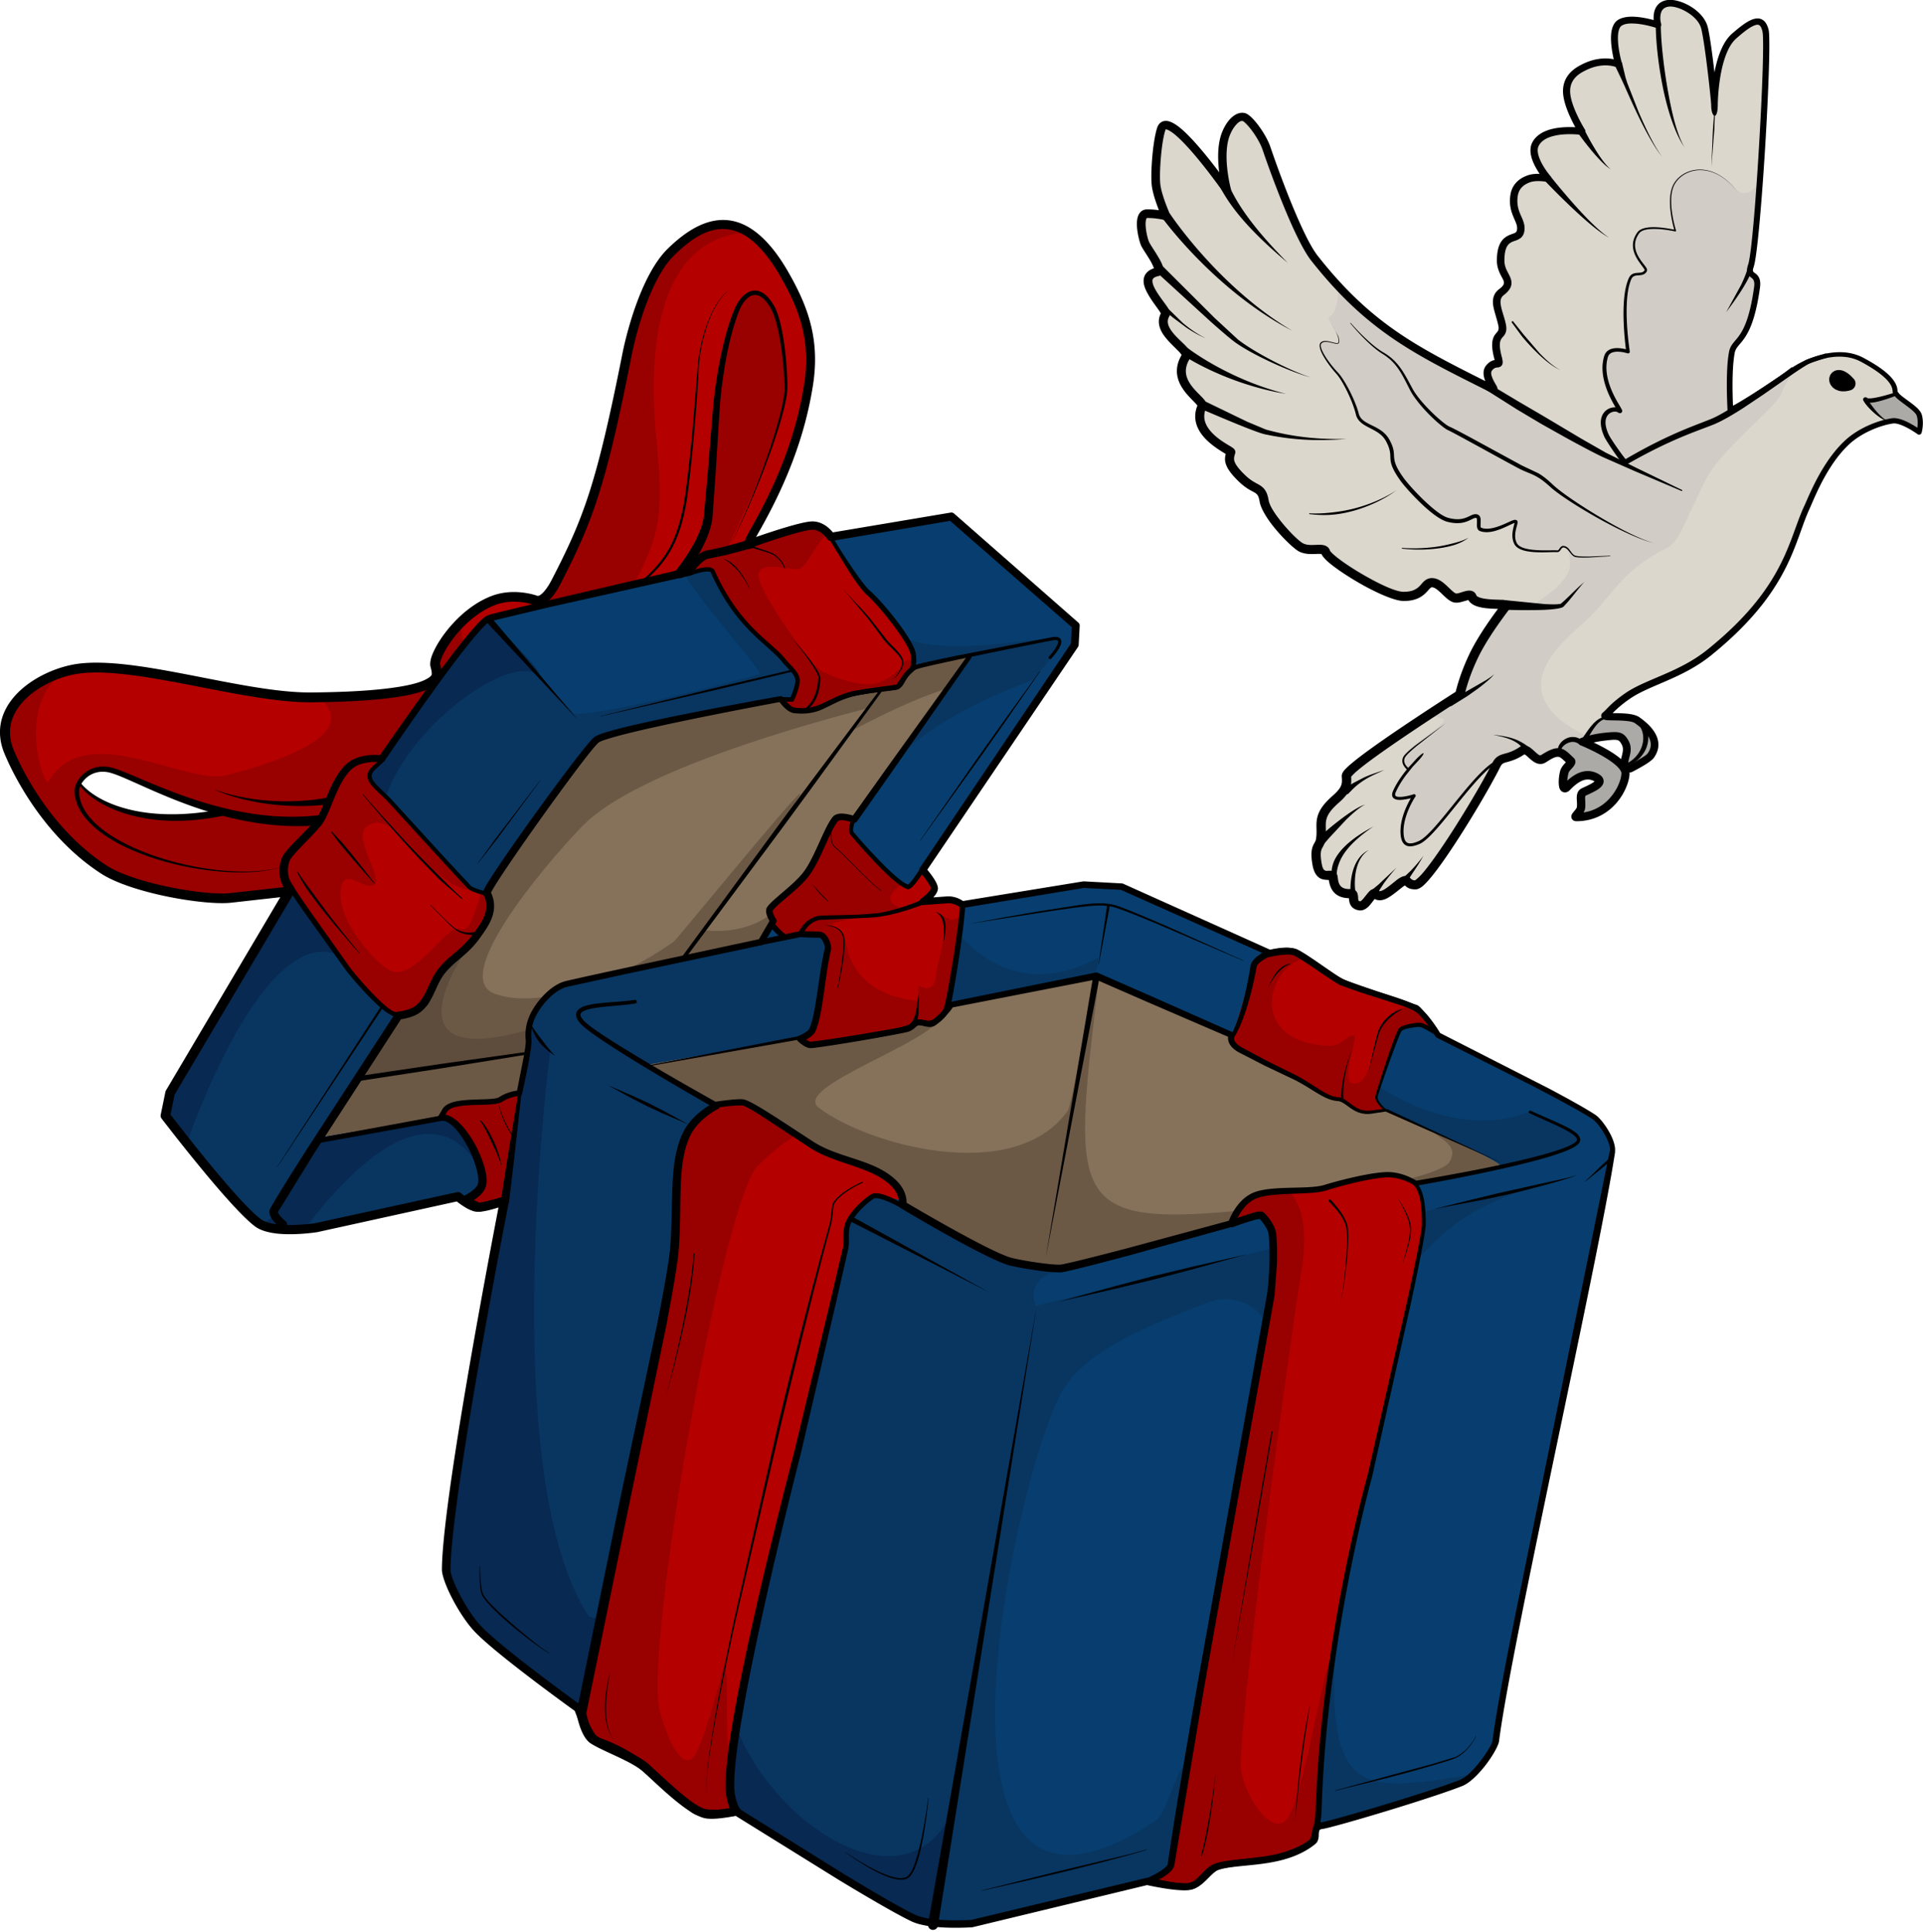 <svg xmlns="http://www.w3.org/2000/svg" xmlns:xlink="http://www.w3.org/1999/xlink" width="100%" height="100%" viewBox="0 0 440 442" fill-rule="evenodd" stroke-linecap="round" stroke-linejoin="round" stroke-miterlimit="1.5" xmlns:v="https://vecta.io/nano"><g transform="matrix(1.023 0 0 1.01 -30.223 -97.894)"><g transform="matrix(.599 0 0 .599 -4.146 2.064)"><use xlink:href="#K" fill="#073e6f"/><clipPath id="A"><use xlink:href="#K"/></clipPath><g clip-path="url(#A)"><g fill="#083661"><path d="M627.552 578.493s-23.569 12.493-57.288-9.864c-3.467-2.299-.66 8.299-.66 8.299l46.106 21.9c1.255 1.014 29.633-6.345 29.682-10.023.043-3.241-17.84-10.312-17.84-10.312zM441.968 415.508s-33.88 11.657-50.239 29.316c-16.703 18.029-13.642-53.84 1.14-45.878 16.36 8.812 56.47-1.164 58.608 1.074s-9.509 15.488-9.509 15.488zm-89.963 135.275l-52.922 11.068 132.901 73.183s23.644 3.059 20.324 3.737c-14.309 2.924-9.2 13.28-9.2 13.28l195.063-47.891c-29.801 8.814-40.453 15.88-55.606 34.004-5.043 6.031-52.274 45.875-52.154 29.657.132-17.903-15.418-19.792-21.866-17.404-39.504 14.634-51.765 24.855-57.437 37.338-18.326 40.332-56.004 221.457 36.779 158.88 3.842-2.591 7.471-18.686 11.426-22.377 2.012-1.878 56.447-59.984 56.036-54.085-4.836 69.417 7.015 66.404 54.873 58.439 17.133-2.851-114.222 38.591-118.786 40.604-23.564 10.392-78.544 22.332-87.823 20.394-5.279-1.102-89.156-47.731-91.715-48.667s-78.699-65.018-80.713-67.596-9.562-16.396-9.329-22.922c.156-4.373 12.224-80.399 20.729-132.261.633-3.856-86.066 12.699-102.586 13.297-88.35 3.199 52.161-221.971 97.066-238.847 1.318-.495 21.425 22.098 33.299 35.338 1.433 1.598 30.372-3.719 69.357-14.672 2.013-.566-20.265-24.748-28.033-37.973-3.497-5.952 9.404-4.84 12.539-2.618 10.559 7.482 23.136 31.944 29.169 41.482 2.861 4.522-.822 6.692-.593 6.96 2.186 2.556-74.043 15.621-74.148 15.743-8.109 9.521-102.972 150.18-103.512 151.23-.818 1.591 71.944-9.821 75.566-17.532.77-1.638.16-15.345 2.968-25.277 2.321-8.208 7.492-13.096 10.429-14.016 6.49-2.033 91.011-20.712 91.011-20.712s56.054-2.39 59.266 1.178c16.962 18.84 35.497 17.42 51.573 8.966 1.234-.649-.466 5.006-.466 5.006l-113.485 25.066z"/></g><path d="M253.894 546.043l7.774 9.719s-20.558 159.755 14.385 213.69c1.197 1.846 44.482 2.257 52.783 34.743 10.437 40.84 65.829 80.133 83.672 37.658 1.553-3.696-15.169 77.09-22.673 91.859-17.64 34.722-118.402-110.368-118.402-110.368l-66.22-76.682 31.708-142.646s-15.778-48.223-66.302 18.145c-2.686 3.528-69.866 75.377-72.519 72.9-.657-.613-47.4-142.053-31.868-160.825 2.114-2.556 54.274-30.063 94.594-50.835 5.523-2.845 67.488-102.652 78.425-91.057 5.668 6.009 24.256 24.84 16.755 20.63-10.828-6.078-47.882 20.095-56.468 48.802-8.995 30.076-15.26 60.047-12.356 62.576 4.913 4.279-20.037-39.699-58.65 59.034-12.839 32.831 15.465 47.508 19.762 43.109 6.785-6.947 10.88-8.031 10.398-8.66-1.385-1.809 5.498-10.861 15.985-28.569 17.509-29.564 79.217-43.223 79.217-43.223z" fill="#072952"/><use xlink:href="#L" fill="#86725b"/><clipPath id="B"><use xlink:href="#L"/></clipPath><g clip-path="url(#B)"><path d="M407.655 542.674c-3.26 9.875-55.822 26.695-45.683 34.524 18.179 14.038 72.736 29.446 92.869 1.308 1.783-2.492 9.559-48.611 10.302-50.598.805-2.154 1.969-4.393 1.427.236-9.637 82.288-12.184 94.187 51.555 88.042 13.996-1.35 75.131-11.661 79.265-18.353 4.451-7.208-5.337-9.078-6.367-12.426-2.678-8.711 26.679 13.043 26.679 13.043l-186.435 52.174-156.453-88.552s134.473-24.338 132.841-19.398z" fill="#6b5946"/></g><use xlink:href="#M" fill="#86725b"/><clipPath id="C"><use xlink:href="#M"/></clipPath><g clip-path="url(#C)"><path d="M457.921 403.588c-2.796 1.269-19.501 6.451-45.618 14.334-9.5 2.867-20.212 7.255-37.781 16.589-3.232 1.716 8.267-9.02 4.626-8.065-35.486 9.31-85.927 25.451-104.244 43.071-6.951 6.686-52.585 57.693-33.945 64.585 14.486 5.357 41.027-1.617 66.77-19.601 1.115-.779 44.828-55.152 47.2-56.029 2.798-1.034-36.913 51.48-35.778 51.603 20.497 2.218 29.11-10.092 29.11-10.092l-10.183 25.469-141.883 119.135s-131.061-16.808-85.913-72.406 292.065-217.202 295.17-217.963 62.035 45.025 52.469 49.37z" fill="#6b5946"/><path d="M230.135 518.038s-32.114 46.531 24.853 29.241c51.408-15.602-.94 8.67-.94 8.67l-63.788 9.702s17.404-37.899 39.875-47.613z" fill="#5e4d3d"/></g><use xlink:href="#N" fill="#b50000"/><clipPath id="D"><use xlink:href="#N"/></clipPath><g clip-path="url(#D)"><path d="M276.702 462.892c-39.776-4.925-43.592 32.224-45.094 32.022-16.215-2.179-28.164-33.472-38.92-23.598-4.363 4.005 6.611 19.527 3.343 21.515-3.874 2.357-10.156-5.755-12.076-.156-4.073 11.877 13.766 31.87 19.152 33.091 9.032 2.049 20.164-18.134 24.641-16.231 4.14 1.761 4.946-3.874 10.353-20.794 1.754-5.491 8.003 2.07 6.782 13.25-1.625 14.88-9.793 35.899-10.14 38.787-1.997 16.593-24.342 12.014-35.271 8.086-50.265-18.069-145.56-63.093-151.586-103.955-5.918-40.125 55.502-49.096 31.657-31.945-17.453 12.554-6.739 43.639-5.206 40.929 13.666-24.161 51.378 1.636 66.642-2.427 51.192-13.629 37.981-25.161 35.706-28.393-13.584-19.301 52.204-38.914 51.908-35.522-.836 9.553.109 15.228 3.839 18.136 7.651 5.965 23.737-2.465 27.713-20.421 11.695-52.811 22.26-134.952 32.005-137.443.765-.195 16.838-10.505 21.709-10.7 18.069-.722 41.858 8.788 22.191 9.223-23.389.517-40.264 22.429-34.584 79.503 2.609 26.219 1.08 34.539-7.659 51.806-1.453 2.872 17.275-3.145 17.366-3.297 5.331-8.922 11.539-23.794 11.529-50.771-.005-12.821 4.216-33.757 6.936-42.181 2.139-6.626 5.574-13.263 9.84-12.212 5.266 1.298 12.993 22.187 9.772 40.287-3.987 22.397-22.577 57.047-21.335 56.51 30.309-13.113 38.649-7.526 36.526-5.244-5.103 5.484-7.237 13.097-10.796 12.858-5.483-.367-16.17-3.561-13.842 4.226s18.69 31.054 22.519 33.759 15.74 6.553 20.683 5.264 9.194-4.954 10.296-7.301 3.062-1.065 7.016-1.974-4.405 22.278-4.405 22.278-94.919 30.843-119.21 33.035z" fill="#900"/></g><use xlink:href="#O" fill="#b50000"/><clipPath id="E"><use xlink:href="#O"/></clipPath><g clip-path="url(#E)"><path d="M339.191 599.169c-13.307 13.451-42.487 183.083-36.608 205.969 2.882 11.222 7.984 21.394 12.077 18.139s12.482-37.67 12.482-37.67c1.548 17.223-1.642 47.384 5.904 33.897 5.942-10.619 2.233 35.232 2.233 35.232l-63.511-11.856-20.28-75.101 47.094-208.596 41.551-.206 25.152 24.048s-10.144.022-26.094 16.144z" fill="#900"/></g><use xlink:href="#P" fill="#b50000"/><clipPath id="F"><use xlink:href="#P"/></clipPath><g clip-path="url(#F)"><path d="M548.226 521.131c-15.632-4.906-30.358 30.219 3.312 32.652 6.351.458 7.878-4.846 10.206-3.836 2.083.904-6.264 19.212.702 18.074 8.437-1.378 4.456-24.909 17.102-28.469s20.396 10.513 20.396 10.513l-37.393 39.492-63.299-22.703 24.977-56.971s38.649 15.847 23.997 11.248z" fill="#900"/></g><use xlink:href="#Q" fill="#b50000"/><clipPath id="G"><use xlink:href="#Q"/></clipPath><g clip-path="url(#G)"><path d="M394.445 491.593c-5.551 3.585-8.548 7.565-2.435 9.777 5.717 2.068-29.648 4.807-24.656 7.051 1.97.885 3.69 1.001 4.696 6.389 3.352 17.942 18.842 21.001 26.102 21.931 1.966.251.013-6.38 1.736-5.45 3.299 1.78 5.485.177 5.873-4.229.518-5.883 4.452-15.416 2.517-20.827-1.834-5.132 3.761 3.806 6.896-2.424 2.497-4.963-5.572 46.839-5.572 46.839s-78.715 22.108-81.575 9.557 7.157-102.423 32.34-101.859 36.039 31.978 34.078 33.245z" fill="#900"/></g><path d="M250.116 571.209s-4.409.987-8.022 2.836c-1.833.938-9.109-.225-15.155 1.18-4.368 1.014-6.368 4.097-5.247 4.772 3.059 1.844 9.753 6.091 13.183 16.827 3.177 9.944-2.02 13.955-4.888 14.472s4.101 4.639 12.995 1.889c3.165-.979 7.134-41.976 7.134-41.976z" fill="#900"/><use xlink:href="#R" fill="#b50000"/><clipPath id="H"><use xlink:href="#R"/></clipPath><g clip-path="url(#H)"><path d="M511.189 615.963c5.146-8.1 14.5-13.386 21.174-10.494s13.688 10.221 9.682 34.497-24.622 177.217-22.297 188.435 11.641 23.754 16.712 18.11 11.243-41.35 15.392-57.674 3.671 84.687 3.671 84.687l-72.548 14.96-11.502-65.977s34.571-198.444 39.716-206.544z" fill="#900"/></g></g><use xlink:href="#S" fill="#dcd7cd"/><clipPath id="I"><use xlink:href="#S"/></clipPath><g clip-path="url(#I)"><path d="M731.826 291.347s-8.442 9.838-10.447 15.925c-1.543 4.684-22.194 20.813-27.996 32.122-5.835 11.375-10.052 23.761-14.007 25.766-17.241 8.739-19.568 16.349-29.481 26.461-6.723 6.858-36.025 27.095-2.256 44.498 3.405 1.755-2.185 1.339-6.892 2.471-1.861.447-5.017 7.043-12.428 7.26-5.919.174-7.155-3.298-13.778.828-13.617 8.484-22.363 30.325-32.043 30.891-7.355.43-.233-15.696.881-17.667 1.518-2.685-8.713 3.689-6.699-2.978.535-1.77 4.248-5.824 4.614-7.952.159-.922-2.195-2.189-1.142-4.379 1.841-3.831 11.378-9.367 14.652-12.863 3.692-3.941-12.23-.916-10.587-5.028 4.769-11.938 23.004-30.347 25.395-35.102 3.892-7.742 17.759-3.775 20.268-5.43 12.189-8.04 14.632-13.099 11.322-20.505-.582-1.301-1.765-.707-3.001.316-1.664 1.376-8.449.995-14.939-.75-1.182-.318-3.777-3.668-1.248-9.596 1.051-2.462-12.332 6.102-13.45 2.355-1.321-4.429 1.32-5.295-6.467-2.886-8.282 2.562-24.63-14.742-26.16-22.057-.587-2.805-1.104-7.254-2.336-8.912-3.339-4.493-7.636-4.459-10.081-7.891-1.17-1.642-1.28-4.545-4.732-11.295-2.903-5.675-8.769-10.479-9.723-15.186-.961-4.739 5.385-.861 6.597-2.037.884-.858-.863-4.149-2.854-7.672-2.053-3.631 2.328.783 3.189-11.369.248-3.497 13.624 11.161 37.232 25.179 30.22 17.944 70.045 39.892 70.045 39.892s-17.266-19.816-3.509-20.883c1.348-.104-13.799-26.006 3.519-21.793 1.794.437-5.88-28.826 5.41-29.581 5.308-.355-6.24-5.936-1.804-14.219 2.852-5.326 14.418-1.861 14.418-1.861s-5.172-15.282 1.764-20.311c8.432-6.113 17.061-.014 21.095 4.522 2.151 2.419 5.193 2.673 8.019-1.117 11.02-14.778 5.396 42.499 6.933 43.814 1.95 1.668 12.707 19.02 12.707 19.02z" fill="#d1cdc6"/><path d="M765.644 306.237c-1.999 1.084-11.43 4.472-12.854 3.654-1.481-.85 2.964 5.118 9.123 8.412.354.189-34.883 55.142-58.402 94.722-2.539 4.274-44.805 13.02-48.11 16.004-2.752 2.484-5.224 4.087-8.199 8.686-1.563 2.416-3.231-2.406-7.159 1.577-9.749 9.881-4.407 35.386-3.69 36.037 9.79 8.897 60.464-15.091 73.96-32.389 29.496-37.809 71.207-114.084 75.99-113.575 6.785.723.105-11.59.105-11.59s-18.766-12.621-20.764-11.538z" fill="#abaaa7"/></g></g><path d="M171.495 323.382c.225-.038.439.113.478.338s-.113.44-.338.478c-3.178.562-8.009.588-10.669 1.385-.791.237-1.384.499-1.554.953-.152.405.107.883.716 1.551 1.075 1.179 4.426 3.437 8.491 5.987 8.207 5.149 19.323 11.437 20.965 12.363.566-.085 2.079-.304 3.511-.444 1.03-.101 2.02-.156 2.614-.104.556.049 1.863.676 3.563 1.692 3.325 1.987 8.353 5.424 12.25 7.96 3.953 2.577 8.892 3.476 13.103 5.292 2.01.867 3.861 1.936 5.394 3.44.874.859 1.416 1.72 1.754 2.495.464 1.065.548 1.982.539 2.555 1.67 1 7.694 4.584 13.43 7.701 3.714 2.017 7.302 3.843 9.488 4.613 1.004.354 4.254.966 7.169 1.355 2.052.273 3.93.456 4.672.301 3.013-.625 8.882-2.142 15.106-3.804l22.22-6.09c.274-.718.952-2.282 2.133-3.735.958-1.178 2.241-2.278 3.889-2.83.906-.303 1.986-.505 3.161-.639 4.142-.471 9.52-.075 12.137-.895 2.009-.629 5.134-1.479 8.127-2.1 2.058-.427 4.054-.747 5.586-.819 1.361-.064 2.629.163 3.708.491 1.57.478 2.732 1.166 3.176 1.452 1.908-.318 15.634-2.634 25.616-5.167 3.572-.906 6.661-1.838 8.545-2.718.855-.399 1.453-.764 1.682-1.129.144-.23.096-.466-.07-.711-.34-.504-1.081-1.021-2.067-1.58-2.098-1.187-5.281-2.501-8.37-3.985-.151-.071-.216-.252-.144-.403s.252-.215.403-.144c3.759 1.754 7.649 3.266 9.619 4.623 1.292.889 1.757 1.796 1.267 2.596-.273.445-.959.941-1.989 1.435-1.906.914-5.037 1.898-8.66 2.856-10.755 2.845-25.868 5.482-25.868 5.482a.57.57 0 0 1-.422-.096s-1.225-.852-3.056-1.39c-.964-.284-2.098-.479-3.31-.411-1.48.083-3.404.412-5.388.843-2.941.638-6.012 1.502-7.984 2.139-2.663.86-8.15.538-12.372 1.053-1.063.129-2.041.314-2.86.596-1.363.468-2.409 1.404-3.196 2.387-1.393 1.74-1.979 3.652-1.979 3.652a.76.76 0 0 1-.52.508l-22.577 6.35c-6.254 1.708-12.154 3.256-15.183 3.9-.836.177-2.954.037-5.265-.268-3.062-.403-6.471-1.063-7.526-1.434-2.243-.792-5.933-2.658-9.742-4.737-6.768-3.696-13.926-8.057-13.926-8.057-.309-.187-.466-.548-.394-.902 0 0 .167-.934-.366-2.168-.264-.612-.693-1.289-1.38-1.968-1.379-1.368-3.055-2.332-4.868-3.126-4.278-1.875-9.292-2.851-13.302-5.501l-10.608-7.068c-2.167-1.384-3.85-2.417-4.479-2.478-.535-.053-1.425-.002-2.354.079-1.769.155-3.668.433-3.668.433-.15.023-.304-.005-.437-.081 0 0-12.255-7.036-21.1-12.715-4.146-2.662-7.545-5.038-8.636-6.261-.957-1.073-1.132-1.929-.884-2.57.257-.662 1.036-1.183 2.199-1.517 2.698-.775 7.579-.758 10.798-1.29zm-21.769-91.503c.291.056.782-.15 1.562-1.058.514-.599 1.082-1.457 1.7-2.671 3.545-6.963 6.037-12.335 8.371-19.695 2.325-7.336 4.494-16.637 7.391-31.414.661-3.369 2.179-9.407 4.54-14.844 1.522-3.506 3.4-6.759 5.603-8.941 4.389-4.345 9.682-7.74 15.328-6.09 3.781 1.105 7.81 4.512 11.823 11.701 2.173 3.894 3.982 7.786 4.974 12.125.895 3.914 1.13 8.19.361 13.156-.838 5.417-2.268 11.192-4.652 17.504-1.911 5.062-4.437 10.47-7.765 16.32l-.318.572c1.639-.575 5.23-1.809 8.219-2.647 1.756-.492 3.316-.843 4.2-.878 1.178-.047 2.2.346 3.02.88.792.515 1.385 1.158 1.74 1.601l26.353-4.486a.91.91 0 0 1 .759.216l27.804 24.71a.87.87 0 0 1 .292.697l-.227 4.368c-.008.156-.058.307-.144.437l-33.711 50.452c.459.568 1.225 1.557 1.744 2.453.394.68.634 1.331.635 1.774.001.476-.237 1.037-.646 1.572a6.41 6.41 0 0 1-.402.474l3.112-.229c.768-.038 1.461.094 2.039.288a6.14 6.14 0 0 1 1.513.755l26.86-4.437a.73.73 0 0 1 .162-.009l8.518.466a.73.73 0 0 1 .264.064l32.856 14.947c.52-.12 1.802-.39 3.053-.456.897-.047 1.778.02 2.401.275.714.292 1.542.765 2.445 1.347 2.611 1.682 5.899 4.299 8.901 5.713 3.464 1.631 8.9 2.995 12.83 4.43 1.257.459 2.365.927 3.218 1.409.821.463 1.704 1.334 2.506 2.301 1.276 1.538 2.359 3.306 2.68 3.847l24.432 12.619c4.486 2.415 8.365 4.601 10.332 5.934.948.643 2.456 2.573 3.425 4.549.68 1.386 1.081 2.795.926 3.808l.036.005c-2.793 18.555-14.428 71.893-21.25 106.744-2.28 11.648-4.022 21.226-4.712 26.739-.126 1.006-1.488 3.481-3.269 5.745-1.545 1.965-3.397 3.765-4.915 4.381-3.064 1.244-9.376 3.328-15.551 5.251-7.436 2.315-14.677 4.389-15.867 4.518-.273.029-.447.095-.534.242-.24.401-.156.98-.206 1.488-.065.668-.264 1.251-.731 1.637-1.88 1.555-4.033 2.59-6.271 3.301-5.846 1.856-12.296 1.419-15.644 2.662-.797.296-1.426.915-2.043 1.56-.732.766-1.441 1.575-2.263 2.137-.495.339-1.03.592-1.626.719-.969.206-2.531.138-4.148-.057-2.41-.29-4.95-.84-5.652-.997l-38.989 9.53c-.046.011-.092.019-.14.022 0 0-4.143.298-8.098-.077-2.052-.195-4.051-.578-5.444-1.247-3.255-1.563-9.521-5.261-16.133-9.308l-23.266-14.627c-.904.155-3.365.527-5.665.408-1.658-.086-3.228-.45-4.205-1.219-5.172-4.075-8.365-7.533-12.236-10.393-2.522-1.863-5.34-3.466-9.223-4.817-.655-.228-1.468-1.111-2.176-2.326-1.102-1.89-2.122-4.547-2.436-5.396-1.282-.937-7.724-5.66-13.544-10.285-3.629-2.884-7.014-5.732-8.789-7.616-1.885-2.001-3.826-5.075-5.236-7.884-1.315-2.622-2.143-5.033-2.141-6.19.008-4.962 1.172-14.469 2.806-25.361 3.297-21.965 8.497-49.585 9.848-56.677a34.33 34.33 0 0 1-2.067.593c-1.091.272-2.158.439-2.848.376-.665-.06-1.477-.39-2.249-.833a17.83 17.83 0 0 1-2.163-1.504l-31.179 6.944c-.02.005-.04.008-.061.011 0 0-4.281.689-8.231.387-2.202-.168-4.296-.669-5.619-1.661-2.102-1.576-5.509-5.306-8.97-9.411-5.892-6.986-11.969-15.049-11.969-15.049a1.07 1.07 0 0 1-.194-.855l1.047-5.175a1.08 1.08 0 0 1 .125-.328l25.575-43.773-11.042 1.253c-3.076.333-8.977-.262-14.863-1.531-5.47-1.18-10.921-2.945-14.103-5.021-5.252-3.426-9.514-7.792-12.853-12.104-4.788-6.183-7.674-12.249-8.873-15.226-1.836-4.562-.897-8.598 1.492-11.87 3.449-4.721 10.032-7.804 15.427-8.422 3.086-.354 6.718-.197 10.669.266 13.002 1.523 29.55 6.385 41.086 6.287 5.132-.043 11.203-.234 16.38-.833 4.458-.515 8.238-1.28 10.019-2.607.32-.238.526-.418.539-.783.014-.403-.093-.916-.282-1.631-.147-.557-.059-1.505.39-2.68.731-1.915 2.392-4.643 4.728-7.2s5.354-4.942 8.757-6.198c1.712-.632 3.427-.83 4.937-.815 2.821.028 4.92.797 4.92.797a1.03 1.03 0 0 1 .156.071zm-.529 2.049a1.1 1.1 0 0 1-.373-.065s-.024-.009-.07-.024c-.066-.034-.11-.061-.132-.074-.015-.01-.027-.025-.03-.02a.29.29 0 0 0-.021.036c-.575-.173-2.073-.565-3.943-.582-1.271-.011-2.716.15-4.157.683-3.072 1.136-5.78 3.312-7.892 5.626s-3.631 4.769-4.292 6.503c-.225.592-.391 1.047-.316 1.327.358 1.35.427 2.218.282 2.87-.168.753-.581 1.308-1.352 1.883-1.598 1.193-4.604 2.078-8.311 2.663-5.748.907-13.235 1.176-19.39 1.23-11.612.101-28.277-4.761-41.365-6.295-3.761-.441-7.218-.605-10.156-.269-4.846.554-10.785 3.28-13.883 7.52-1.959 2.681-2.733 5.988-1.228 9.728 1.156 2.875 3.944 8.729 8.564 14.699 3.198 4.133 7.277 8.324 12.309 11.609 3.01 1.966 8.182 3.599 13.359 4.719 5.608 1.214 11.229 1.821 14.161 1.506l13.19-1.486a1.09 1.09 0 0 1 1.069 1.634l-26.621 45.479-.919 4.529c1.269 1.675 6.501 8.536 11.592 14.588 3.33 3.958 6.59 7.572 8.614 9.093 1.058.795 2.756 1.115 4.519 1.252 3.533.275 7.348-.297 7.71-.353l31.643-7.008a1.02 1.02 0 0 1 .895.228 16.28 16.28 0 0 0 2.243 1.611c.491.283.993.533 1.416.572.527.049 1.337-.116 2.171-.322 1.727-.427 3.533-1.095 3.533-1.095a1.02 1.02 0 0 1 1.012.179c.281.238.411.608.34.97 0 0-6.396 32.931-10.239 58.304-1.631 10.767-2.804 20.166-2.82 25.073-.004 1.197 1.116 3.892 2.626 6.658 1.228 2.249 2.734 4.533 4.212 6.107 1.73 1.842 5.038 4.623 8.578 7.444 6.461 5.15 13.694 10.423 13.694 10.423a.93.93 0 0 1 .33.442s.903 2.556 1.988 4.641c.381.732.78 1.406 1.173 1.865.147.172.269.32.406.368 4.087 1.428 7.05 3.123 9.703 5.09 3.88 2.876 7.08 6.35 12.264 10.448.732.58 1.935.774 3.181.841 2.675.143 5.584-.432 5.584-.432.227-.045.463 0 .658.126l23.505 14.835c6.543 4.02 12.743 7.697 15.965 9.251 1.243.599 3.033.918 4.864 1.094 3.524.34 7.204.126 7.749.091l39.118-9.493a.81.81 0 0 1 .375-.002s2.921.684 5.669 1.02c1.413.173 2.776.265 3.622.086.388-.082.733-.253 1.055-.472.735-.501 1.357-1.236 2.013-1.919.789-.822 1.624-1.572 2.643-1.949 2.965-1.096 8.33-.903 13.588-2.089 2.8-.632 5.572-1.669 7.89-3.58.073-.061.098-.152.122-.248a3.54 3.54 0 0 0 .076-.623c.041-.662.095-1.343.399-1.851.294-.491.783-.887 1.697-.985 1.169-.125 8.276-2.171 15.582-4.432 6.132-1.897 12.4-3.951 15.443-5.179 1.344-.543 2.942-2.179 4.313-3.916 1.575-1.995 2.863-4.127 2.975-5.014.704-5.531 2.468-15.142 4.778-26.828l21.44-106.653.036.005c.154-1.029-.457-2.522-1.241-3.901-.842-1.481-1.91-2.832-2.636-3.322-2.447-1.648-7.877-4.615-13.735-7.694l-21.113-10.771c-.112-.056-.205-.143-.267-.251 0 0-1.2-2.073-2.665-3.828-.695-.833-1.444-1.599-2.154-1.997-.803-.451-1.846-.883-3.029-1.312-3.968-1.437-9.454-2.807-12.952-4.444a25.65 25.65 0 0 1-2.407-1.309c-3.313-2.012-6.673-4.793-8.888-5.693-.47-.191-1.137-.207-1.813-.17-1.488.082-3.023.479-3.023.479a.69.69 0 0 1-.457-.04l-32.982-14.907-8.3-.434-27.097 4.543a.78.78 0 0 1-.635-.178s-.5-.42-1.299-.686a3.98 3.98 0 0 0-1.465-.205l-5.486.413a.79.79 0 0 1-.459-1.432s.768-.543 1.43-1.216c.249-.253.485-.524.644-.791.074-.123.142-.236.141-.346-.002-.34-.323-.844-.665-1.374-.731-1.136-1.727-2.285-1.727-2.285a.8.8 0 0 1-.06-.966l33.792-50.823.185-3.711-27.213-24.084-26.486 4.565a.94.94 0 0 1-.956-.429s-.571-.904-1.555-1.542c-.521-.338-1.167-.605-1.916-.573-1.008.042-2.973.566-5.053 1.193a171.17 171.17 0 0 0-7.563 2.515c-.279.2-.818.558-1.163.608-.608.089-1.041-.155-1.244-.734-.06-.171-.104-.425-.035-.788.084-.435.406-1.257 1.211-2.677 3.262-5.758 5.738-11.079 7.608-16.06 2.32-6.175 3.709-11.821 4.519-17.118.717-4.685.495-8.717-.355-12.406-.957-4.148-2.705-7.864-4.79-11.584-3.653-6.517-7.196-9.72-10.629-10.717-4.938-1.436-9.46 1.788-13.291 5.592-2.037 2.022-3.744 5.051-5.149 8.297-2.285 5.282-3.75 11.146-4.387 14.418-2.9 14.891-5.078 24.264-7.412 31.657-2.363 7.486-4.885 12.951-8.479 20.034-1.218 2.399-2.321 3.61-3.176 4.222-.806.578-1.477.706-1.954.71a2.37 2.37 0 0 1-.767-.116c.094-.011.165-.025.165-.025zm-.443-.089a2.02 2.02 0 0 0 .278.114c-.219.026-.568.039-.461-.172l.183.058z"/><path d="M261.434 392.639l-22.109 140.437a1.12 1.12 0 0 1-1.286.921 1.12 1.12 0 0 1-.921-1.286l24.315-140.072zm78.088-43.974l.135-.618 26.156 12.415-26.343-11.789-3.114.474c-1.023.153-1.887.057-2.642-.174-1.271-.39-2.23-1.175-3.125-1.819-.622-.447-1.202-.828-1.874-.867-1.141-.066-2.261-.505-3.453-1.152-1.951-1.06-4.113-2.698-6.976-4.034l-5.792-2.783-5.706-2.968c-1.248-.671-1.893-1.377-2.226-1.983-.353-.642-.39-1.21-.334-1.626l-17.683-7.72-11.9-5.257-32.019 6.322c-.168.293-.482.753-1.061 1.387a23.03 23.03 0 0 1-2.123 2.007c-.675.57-1.322.797-1.937.857-.641.064-1.247-.064-1.818-.172-.608-.116-1.172-.241-1.658.386-.15.194-.497.432-1.044.644-.789.306-2.067.638-3.646.973-5.11 1.086-13.434 2.257-18.183 3.071-.496.085-1.091-.124-1.643-.476-.672-.428-1.29-1.044-1.564-1.332l-33.277 5.953c-.05.01-.099-.024-.108-.074s.023-.099.074-.108l33.381-6.575a.39.39 0 0 1 .363.124s.739.816 1.563 1.322c.364.224.74.403 1.063.342l15.851-2.865c2.23-.453 4.124-.892 5.291-1.294.485-.167.828-.279.937-.424.395-.523.825-.776 1.272-.891.518-.134 1.074-.058 1.665.049.781.14 1.655.347 2.595-.468.897-.777 1.533-1.413 1.983-1.916.799-.895.947-1.294.947-1.294a.66.66 0 0 1 .499-.453l32.532-6.684a.79.79 0 0 1 .474.052l12.119 5.373 18.144 8.14a.68.68 0 0 1 .313.958s-.275.578.285 1.32c.288.382.758.788 1.494 1.197l5.625 3.04 5.723 2.863c2.863 1.401 5.016 3.088 6.964 4.193 1.051.597 2.036 1.022 3.052 1.1.827.063 1.554.506 2.31 1.071.821.614 1.69 1.373 2.863 1.759.658.216 1.412.314 2.311.199l2.903-.373.288-.038.073.64zm-.129-.026l-.007-.003zm-200.031-49.567c.716 1.565.818 3.024.569 4.38-.419 2.283-1.89 4.27-3.084 5.957a20.36 20.36 0 0 1-2.186 2.598c-1.863 1.881-3.736 3.087-5.462 5.156-1.621 1.944-2.3 4.53-3.545 6.585-.64 1.055-1.415 1.983-2.462 2.676-.522.345-1.133.616-1.736.821a13.48 13.48 0 0 1-2.234.532l-19.445 30.4-8.071 13.262c.017.055.064.202.111.292.143.267.354.536.57.781.495.562 1.026.996 1.026.996a.95.95 0 1 1-1.203 1.471s-1.459-1.213-2.067-2.357c-.39-.735-.442-1.464-.131-2.032 1.328-2.423 4.466-7.512 8.182-13.407l19.736-30.739c.15-.231.397-.381.671-.408 0 0 .891-.088 1.907-.384.572-.167 1.187-.398 1.69-.73.822-.541 1.416-1.279 1.919-2.105 1.293-2.124 2.034-4.783 3.717-6.792 1.766-2.107 3.672-3.34 5.578-5.255a18.69 18.69 0 0 0 2.007-2.372c1.064-1.495 2.429-3.23 2.806-5.258.206-1.105.098-2.299-.547-3.588a1.01 1.01 0 0 1-.059-.726c.057-.221.25-.649.586-1.241 1.012-1.784 3.415-5.409 6.34-9.646 6.679-9.673 16.091-22.527 17.848-24.022.351-.298 1.257-.702 2.608-1.127 2.249-.707 5.825-1.579 9.926-2.485 12.225-2.698 29.13-5.716 29.13-5.716.249-.046.503.06.646.269 0 0 .661.971 1.455 1.682.339.303.69.577 1.027.625 1.647.231 2.951.144 4.101-.132 3.112-.749 5.155-2.779 9.476-3.658a58.14 58.14 0 0 1 3.498-.581c1.94-.27 3.871-.476 5.242-.634a1.41 1.41 0 0 0 .88-.403c.316-.314.535-.749.8-1.222.534-.954 1.209-2.049 2.773-2.875.542-.286 4.435-1.169 9.307-2.18l21.592-4.244c1.398-.227 1.938.215 2.053.773.081.395-.067.936-.357 1.497-.627 1.213-1.869 2.572-1.869 2.572a.34.34 0 1 1-.504-.46s1.634-1.786 1.988-3.011c.07-.243.113-.456-.029-.584-.185-.167-.551-.172-1.162-.067-1.023.176-12.844 2.55-21.521 4.432-4.719 1.024-8.498 1.884-9.021 2.167-1.329.718-1.886 1.67-2.335 2.488-.313.571-.588 1.085-.966 1.465-.372.375-.835.636-1.504.718l-5.21.671c-1.18.174-2.364.372-3.424.596-4.301.911-6.32 2.956-9.417 3.728-1.277.318-2.727.433-4.561.191-.543-.072-1.153-.438-1.701-.921-.593-.523-1.123-1.171-1.421-1.559-2.601.488-17.551 3.315-28.639 5.836-4.042.919-7.568 1.796-9.783 2.507-1.054.338-1.786.603-2.059.838-1.13.97-5.469 6.789-10.173 13.361-5.08 7.097-10.568 15.076-12.903 18.89-.471.77-.81 1.356-.973 1.713z"/><path d="M127.565 349.696c.144-.213.415-.646.901-1.512.449-.799 1.344-1.344 2.519-1.675 2.089-.589 5.113-.533 7.458-.647 1.235-.061 2.263-.135 2.763-.467.714-.475 1.464-.805 2.141-1.032.756-.254 1.421-.379 1.844-.439l1.552-7.982c.26-1.582.442-2.927.382-3.493-.134-1.271-.028-2.42.189-3.415.304-1.387.827-2.475 1.222-3.181.963-1.721 2.342-3.437 3.868-4.718 1.18-.99 2.449-1.718 3.683-2.019 1.846-.45 6.953-1.587 13.051-2.926l30.146-6.558 2.374-4.127c-.24-.424-.592-1.12-.717-1.742-.112-.554-.043-1.063.207-1.425.921-1.332 3.696-3.401 6.037-5.646.848-.812 1.635-1.649 2.236-2.485 1.799-2.501 3.449-6.898 4.9-9.808.539-1.083 1.06-1.971 1.543-2.525.378-.433 1.005-.662 1.742-.689.932-.034 2.057.245 2.716.439l7.433-10.562 18.186-25.638c.157-.225.467-.28.692-.123a.5.5 0 0 1 .123.692l-17.83 25.887-7.684 11.064c-.196.281-.557.394-.879.277 0 0-.964-.353-1.958-.485-.372-.049-.749-.071-1.067-.011-.135.026-.261.053-.338.14-1.392 1.593-3.033 6.248-4.878 9.752-.484.918-.981 1.762-1.486 2.463-.652.903-1.501 1.81-2.42 2.687-2.261 2.16-4.965 4.126-5.855 5.409-.035.05-.002.122.008.197.023.176.082.364.152.548a6.87 6.87 0 0 0 .602 1.172c.153.232.162.53.023.771l-2.758 4.775a.73.73 0 0 1-.479.349l-30.475 6.547-13.029 2.885c-1.304.314-2.639 1.208-3.84 2.36a16.47 16.47 0 0 0-2.879 3.716 10.27 10.27 0 0 0-1.093 2.818c-.194.874-.291 1.883-.176 2.999.064.622-.113 2.101-.403 3.837-.611 3.647-1.686 8.482-1.686 8.482a.63.63 0 0 1-.578.493s-.886.053-2.004.424a7.86 7.86 0 0 0-1.85.882c-.563.373-1.648.564-2.99.643-1.901.11-4.365.05-6.377.352-1.379.206-2.549.531-3.011 1.349-.554.98-.848 1.436-.994 1.645-.276.395-.505.427-.584.425l-26.919 4.929c-.302.056-.593-.144-.649-.446s.144-.593.446-.649l26.749-4.984zm69.506-130.536c.529-.163 1.092.135 1.255.664s-.135 1.092-.665 1.255l-5.788 1.562-3.941.827c-.5.083-1.028.5-1.535.964-1.183 1.082-2.174 2.54-2.174 2.54a.92.92 0 0 1-.556.382l-31.22 7.077-13.283 3.215c-.335.105-.845.595-1.535 1.316-1.513 1.579-3.651 4.252-5.998 7.376-7.071 9.416-16.046 22.885-16.046 22.885a.79.79 0 0 1-.767.342s-1.708-.233-3.583.147c-1.065.216-2.193.629-3.06 1.435-.942.876-1.704 2.019-2.363 3.256-1.79 3.358-2.855 7.373-4.282 9.25-1.443 1.898-4.401 4.682-6.127 6.717-.54.637-.958 1.174-1.094 1.567-.388 1.13-.432 2.134-.312 2.975.234 1.652 1.098 2.651 1.098 2.651.352.4.313 1.011-.087 1.362s-1.011.313-1.362-.086c0 0-1.23-1.377-1.531-3.671-.143-1.089-.081-2.39.438-3.846.189-.533.712-1.29 1.453-2.148 1.728-2 4.685-4.725 6.13-6.591 1.403-1.812 2.441-5.721 4.206-8.971.759-1.398 1.645-2.681 2.722-3.668.879-.806 1.955-1.313 3.041-1.617 1.787-.5 3.587-.445 4.434-.379 1.55-2.281 9.544-14.002 15.935-22.48 2.394-3.177 4.562-5.904 6.099-7.515.936-.981 1.696-1.563 2.15-1.706 1.243-.395 6.687-1.722 13.369-3.321l30.819-7.275c.38-.533 1.238-1.676 2.215-2.59.798-.746 1.69-1.319 2.483-1.461 1.186-.211 2.517-.518 3.798-.842 2.968-.75 5.662-1.596 5.662-1.596z"/><path d="M226.504 252.893c.096-.131.281-.161.412-.064s.161.281.065.412l-15.367 21.395-6.622 9.143-22.261 30.339c-.134.185-.394.225-.578.091s-.225-.394-.091-.578l22.085-30.467 6.682-9.099 15.676-21.169zm-79.529 82.315a.311.311 0 0 1 .094.614l-18.577 3.03-18.597 2.896a.56.56 0 0 1-.637-.468.56.56 0 0 1 .468-.637l18.614-2.784 18.635-2.65zm126.942-16.426c.07-.388.441-.647.828-.578s.647.441.578.828l-11.889 62.733 10.482-62.983zm-145.292 31.994c-.379.107-.774-.114-.881-.494s.114-.774.494-.881c0 0 1.185-.44 3.149 1.063 1.109.849 2.532 2.392 4.171 5.195a27.19 27.19 0 0 1 2.354 5.638c.455 1.639.623 3.25.288 4.387-.23.777-.804 1.518-1.503 2.142a10.41 10.41 0 0 1-1.181.899l1.34.613 4.809-1.148 1.431-9.185 2.401-14.711c.026-.19.201-.322.391-.297s.322.201.297.39l-1.621 14.818-1.154 9.868a.93.93 0 0 1-.698.776l-5.723 1.456a.97.97 0 0 1-.638-.06l-3.371-1.544a.97.97 0 0 1 .006-1.768s1.379-.612 2.443-1.542c.426-.373.818-.787.964-1.255.272-.87.084-2.104-.24-3.371-.541-2.115-1.523-4.307-2.058-5.277-1.135-2.065-2.154-3.409-3.024-4.277-1.557-1.551-2.447-1.434-2.447-1.434zm107.657-50.295c.286-.123.619.008.741.294s-.008.619-.294.742c0 0-2.361.972-5.317 1.847-1.748.517-3.704 1.005-5.507 1.227-.684.088-1.615.148-2.67.207l-10.48.472c-.807.221-1.422.559-1.901.94-.871.691-1.296 1.522-1.624 2.041-.24.379-.477.622-.698.718-.152.067-1.311.374-2.183.567-.539.119-.987.175-1.105.16-.371-.047-.876-.329-1.386-.743-1.029-.836-2.147-2.191-2.147-2.191a.642.642 0 0 1 1.001-.804s.796 1.021 1.627 1.808c.397.376.774.73 1.068.776.119.019.712-.116 1.305-.24l1.404-.324c.144-.058.234-.305.417-.588.369-.57.871-1.322 1.718-1.961.577-.435 1.31-.822 2.269-1.06.589-.149 5.418-.141 9.353-.309l3.92-.303c1.394-.202 2.881-.566 4.28-.984 3.349-1 6.208-2.293 6.208-2.293zm-46.892 46.085c.418-.206.924-.034 1.13.384s.034.924-.384 1.13c0 0-1.765.883-3.527 2.521-.966.898-1.934 2.025-2.595 3.365-1.074 2.179-1.621 4.626-1.919 7.315-.587 5.283-.217 11.473-.714 18.409-.22 3.05-1.376 9.87-2.885 17.834l-8.42 41.065-9.403 46.366c.107.532.441 2.032 1.02 3.348.305.693.653 1.352 1.129 1.67 1.836 1.232 5.405 2.644 8.331 4.222 1.406.758 2.671 1.556 3.575 2.38 1.857 1.691 4.692 4.526 7.478 6.819 1.946 1.602 3.847 2.953 5.346 3.346.6.158 1.513.13 2.451.052a32.55 32.55 0 0 0 2.761-.367c-.178-.431-.365-.967-.524-1.605-.204-.816-.366-1.807-.4-2.964-.134-4.601 1.174-13.267 3.093-23.156 4.432-22.841 12.082-52.269 12.204-52.742l7.688-32.464 3.232-13.926c.328-1.469.024-2.929.253-4.434a6.18 6.18 0 0 1 .656-2.013c.586-1.1 1.442-2.194 2.38-3.163.994-1.027 2.077-1.914 3.011-2.522.55-.357 1.519-.337 2.604-.018 2.115.622 4.756 2.212 4.756 2.212a.55.55 0 0 1 .188.752.55.55 0 0 1-.752.189s-1.992-1.186-3.848-1.853c-.556-.2-1.097-.354-1.564-.405-.31-.034-.578-.039-.758.08-.868.572-1.874 1.409-2.796 2.374-.854.894-1.637 1.898-2.168 2.91a5 5 0 0 0-.519 1.634c-.224 1.536.085 3.023-.24 4.522l-3.151 13.959-7.497 32.523c-.004.015-7.559 29.721-11.893 52.727-1.832 9.721-3.094 18.235-2.938 22.752a12.01 12.01 0 0 0 .355 2.547c.375 1.464.909 2.237.909 2.237.191.27.234.618.114.926s-.386.536-.709.606c0 0-2.19.481-4.274.667-1.196.106-2.36.102-3.126-.094-1.358-.349-3.029-1.335-4.768-2.64-3.233-2.425-6.762-5.948-8.952-7.924-.801-.723-1.926-1.409-3.169-2.072-2.999-1.6-6.646-3.041-8.528-4.292-.759-.504-1.418-1.478-1.909-2.58-.825-1.853-1.222-4.036-1.222-4.036a1.09 1.09 0 0 1 .005-.406l9.389-46.592 8.569-41.006c1.53-7.856 2.731-14.58 2.967-17.59.548-6.958.219-13.173.849-18.471.345-2.906.976-5.545 2.158-7.893.771-1.534 1.885-2.826 3.003-3.848 1.976-1.805 3.95-2.766 3.95-2.766zm121.909 26.429l-.17.019c-1.687.258-5.819 1.826-5.819 1.826-.436.164-.923-.056-1.087-.491s.056-.923.491-1.087l5.406-1.763c.712-.171 1.287-.227 1.581-.177.237.041.408.135.527.236.429.36 1.328 1.4 1.975 2.567.391.708.686 1.462.767 2.142.187 1.58.246 4.229.173 6.961l-.517 6.925c-.67 4.517-9.467 52.847-15.993 90.372l-6.419 38.77c-.088.623-.6 1.326-1.364 1.951-.62.507-1.397.985-2.099 1.373.992.222 2.242.475 3.458.653 1.35.197 2.658.311 3.479.144.608-.123 1.148-.439 1.657-.831 1.421-1.094 2.621-2.722 3.967-3.43.55-.289 1.612-.544 2.954-.757 3.337-.53 8.523-.891 11.114-1.589 1.357-.365 3.135-.998 4.609-1.664.778-.351 1.47-.71 1.96-1.044.248-.168.442-.31.523-.451.312-.55.656-1.824.924-3.262.214-1.151.373-2.405.409-3.497.444-13.503 1.965-26.726 3.769-38.254 3.367-21.522 7.716-37.133 7.85-37.613l8.921-39.751c1.832-8.561 3.224-15.535 3.226-17.068.002-1.738-.026-3.907-.436-5.793-.289-1.329-.76-2.517-1.578-3.273a.412.412 0 1 1 .558-.605c.932.857 1.504 2.19 1.837 3.699.429 1.943.472 4.179.477 5.972.004 1.549-1.364 8.603-3.183 17.26l-8.786 39.811a.28.28 0 0 1-.006.024s-4.36 15.723-7.693 37.521c-1.757 11.488-3.229 24.662-3.625 38.112-.041 1.39-.267 3.029-.562 4.428-.277 1.319-.624 2.428-.922 2.957-.264.468-1.133 1.105-2.32 1.7a33.48 33.48 0 0 1-5.59 2.126c-2.622.716-7.873 1.109-11.251 1.657-1.137.185-2.046.372-2.51.619-1.282.68-2.398 2.263-3.75 3.311-.688.533-1.43.941-2.251 1.11-.94.194-2.436.102-3.98-.118-2.714-.388-5.587-1.143-5.587-1.143a.74.74 0 0 1-.106-1.397s1.777-.774 3.138-1.745c.388-.277.741-.568.996-.863.144-.168.263-.324.286-.486 1.048-7.635 3.445-22.175 6.31-38.839l15.918-90.344c.269-1.823.436-4.306.5-6.722.07-2.637.018-5.193-.162-6.718-.073-.612-.413-1.295-.794-1.908-.412-.663-.883-1.245-1.199-1.561zm37.959-43.61l-2.398-2.948a12.92 12.92 0 0 0-.764-.766l-11.699-3.844-5.061-1.774c-1.028-.465-5.532-3.707-8.411-5.575-.901-.586-1.624-1.035-1.997-1.17-.588-.216-1.416-.221-2.255-.158a22.63 22.63 0 0 0-3.638.626c-.249.129-1.091.586-1.744 1.17-.312.279-.604.568-.661.885-.791 4.291-1.642 7.549-2.433 9.975-1.537 4.716-2.819 6.336-2.819 6.336-.14.188-.406.226-.594.086s-.226-.406-.086-.594c0 0 1.125-1.605 2.441-6.153.698-2.413 1.452-5.64 2.106-9.885.093-.58.518-1.187 1.079-1.709.898-.835 2.113-1.466 2.113-1.466.044-.022.089-.04.137-.053 0 0 2.014-.572 3.977-.74 1.08-.093 2.145-.05 2.905.221.43.155 1.279.648 2.318 1.326 2.811 1.836 7.176 5.066 8.179 5.527.459.213 2.453.931 4.901 1.796l11.654 4.06c.138.047.42.24.751.588 1.01 1.06 3.008 3.704 3.792 4.906.189.289.313.508.357.622.077.196.051.341.029.413a.5.5 0 0 1-.433.375.57.57 0 0 1-.423-.106 29.39 29.39 0 0 0-2.135-1.268c-.553-.292-1.078-.55-1.381-.578s-1.494.083-2.538.325c-.621.143-1.197.312-1.45.562-.306.302-1.268 2.888-2.317 5.8-1.459 4.05-3.03 8.736-3.079 9.097-.054.398.157.845.437 1.268.591.889 1.522 1.659 1.522 1.659.094.075.108.212.033.306s-.213.108-.306.032c0 0-1.005-.794-1.652-1.723-.367-.527-.609-1.1-.552-1.606.046-.413 1.917-6.428 3.426-10.801.842-2.439 1.606-4.371 1.871-4.643.324-.333 1.046-.628 1.853-.833 1.161-.295 2.489-.43 2.832-.405.309.023.813.202 1.365.462.243.114.497.243.747.375zm-210.852-91.52a.74.74 0 0 1 .068-1.041.74.74 0 0 1 1.041.068l19.345 23.157-20.454-22.185z"/><path d="M230.038 251.976l.3-.382 1.18-1.784c.389-.521.86-1.063 1.443-1.566.281-.242.327-.861.352-1.483.029-.701-.041-1.427-.149-1.832-.363-1.358-1.688-3.469-3.253-5.636-2.287-3.17-5.107-6.443-6.452-7.604-.878-.766-2.291-2.68-3.742-4.885l-4.692-7.745c-.353-.64-1.009-1.307-1.769-1.816-.741-.497-1.582-.849-2.345-.849-.535-.001-2.209.463-4.223 1.069l-9.301 3.003 3.958 1.342c.834.337 1.537.684 1.859.983.568.528 1.024 1.055 1.352 1.553.296.451.488.878.559 1.267.008.045-.022.088-.067.096s-.088-.022-.096-.066c-.071-.369-.258-.774-.547-1.196-.329-.479-.791-.979-1.358-1.48-.397-.351-1.378-.75-2.451-1.12l-3.948-1.166c-.088-.023-.149-.1-.153-.191s.052-.172.137-.202c0 0 5.645-2.089 9.856-3.466 2.1-.686 3.854-1.185 4.417-1.197.903-.02 1.915.354 2.807.924s1.663 1.338 2.089 2.071a136.29 136.29 0 0 0 4.805 7.589c1.416 2.071 2.766 3.886 3.611 4.601 1.388 1.187 4.325 4.519 6.675 7.777 1.667 2.311 3.029 4.593 3.408 6.042.149.569.243 1.664.144 2.619-.086.827-.346 1.542-.734 1.871-1.494 1.269-2.186 2.837-2.711 3.467-.258.311-.524.459-.758.487a220.83 220.83 0 0 0-6.055.844c-1.58.246-3.085.508-3.974.729-1.068.266-2.323.745-3.49 1.254-1.396.61-2.667 1.265-3.356 1.658-.673.384-1.955.672-3.241.798-1.344.131-2.69.083-3.343-.151-.755-.271-1.318-.646-1.735-1.028-.925-.848-1.151-1.748-1.151-1.748a.5.5 0 0 1 .499-.63l1.962.053a18.15 18.15 0 0 0 .855-2.401c.169-.641.285-1.276.192-1.725-.085-.414-.303-.809-.581-1.198-.664-.927-1.658-1.804-2.361-2.706-2.245-2.879-6.48-5.375-10.773-11.193-1.762-2.388-3.533-5.33-5.182-9.079-.05-.113-.187-.135-.342-.162-.316-.055-.716-.028-1.139.036-1.4.21-3.024.839-3.024.839-.249.096-.53-.028-.626-.277s.028-.529.277-.626c0 0 2.219-.854 3.807-.959.954-.064 1.69.202 1.935.758 2.113 4.8 4.431 8.25 6.665 10.9 3.722 4.413 7.213 6.637 9.18 9.155.711.911 1.716 1.799 2.388 2.736.365.508.637 1.032.749 1.575.117.566.01 1.37-.203 2.18-.374 1.423-1.045 2.867-1.045 2.867a.5.5 0 0 1-.467.289l-1.468-.038a3.47 3.47 0 0 0 .53.611 4.08 4.08 0 0 0 1.395.82c.568.203 1.737.209 2.905.094 1.123-.111 2.248-.336 2.836-.673.823-.472 2.456-1.31 4.156-2.019 1.006-.42 2.035-.795 2.939-1.026s2.447-.508 4.062-.77l6.021-.885zM114.71 268.772a.47.47 0 0 1 .662.007.47.47 0 0 1-.007.663c-1.168 1.141-2.027 1.767-2.451 2.424-.213.331-.285.67-.203 1.124.087.475.456.988.931 1.533.979 1.118 2.424 2.313 3.401 3.399l12.451 13.782 5.384 5.843c.204.209.69.417 1.225.619.828.313 1.778.575 2.204.668.446.098.9.632 1.112 1.539s.239 2.221-.044 3.619c-.24 1.192-.939 2.534-2.304 4.248-1.559 1.959-4.004 4.437-7.637 7.811-.568.529-1.846 2.499-2.794 4.339-.655 1.272-1.184 2.465-1.103 3.036.042.295-.05.628-.297.966-.396.541-1.256 1.145-2.303 1.647-1.627.78-3.696 1.32-5.012 1.123-.909-.135-2.394-1.202-3.983-2.681-2.844-2.647-6.123-6.568-7.14-7.969l-9.639-13.622c-1.95-2.842-3.515-5.231-3.914-6.097-.141-.309-.005-.675.304-.816s.675-.005.816.304c.383.843 1.901 3.166 3.78 5.937l9.543 13.651c.865 1.204 3.413 4.299 5.893 6.803 1.782 1.799 3.493 3.325 4.494 3.479.976.15 2.418-.192 3.708-.705.94-.375 1.799-.843 2.334-1.31.25-.218.46-.388.435-.574-.093-.677.436-2.121 1.216-3.623 1.016-1.954 2.404-4.031 3.011-4.592 3.59-3.325 6.011-5.763 7.553-7.695 1.244-1.558 1.904-2.764 2.125-3.847a9.02 9.02 0 0 0 .177-2.325c-.039-.622-.151-1.142-.328-1.485-.065-.126-.112-.235-.202-.254-.519-.114-1.771-.464-2.717-.86-.528-.221-.964-.468-1.179-.689-.751-.771-2.855-3.066-5.403-5.868l-12.46-13.782c-.979-1.088-2.428-2.285-3.41-3.407-.608-.694-1.038-1.373-1.148-1.98-.132-.727-.005-1.268.336-1.798.45-.698 1.345-1.377 2.583-2.588zm-14.265 12.83a1.12 1.12 0 0 1 1.222 1.004 1.12 1.12 0 0 1-1.004 1.222c-6.931.601-13.584-.237-19.635-1.717-13.165-3.22-23.425-9.505-27.291-10.282-1.725-.345-3.208.063-4.321.823-1.406.959-2.243 2.46-2.194 3.675.225 5.643 6.503 10.345 14.504 13.555 10.39 4.169 23.746 5.737 31.271 3.239-7.516 2.652-20.967 1.31-31.488-2.683-8.434-3.201-14.941-8.162-15.289-14.062-.089-1.5.854-3.407 2.569-4.626 1.32-.939 3.091-1.469 5.172-1.094 3.879.696 14.258 6.767 27.478 9.7 5.877 1.304 12.324 1.976 19.008 1.246z"/><path d="M182.528 227.449a1.12 1.12 0 0 1-1.572.176 1.12 1.12 0 0 1-.176-1.572s2.674-3.28 4.531-7.115c.821-1.695 1.49-3.497 1.66-5.164l.855-9.564 1.154-14.377c.196-2.523.71-6.899 1.64-11.574.764-3.842 1.807-7.884 3.187-11.266.906-2.217 2.469-4.028 4.215-4.242 1.461-.18 3.152.698 4.717 3.561.93 1.702 1.617 4.61 2.082 7.692.753 4.983.944 10.419.767 11.82-.537 4.264-2.765 11.157-5.251 17.671-3.087 8.088-6.567 15.587-7.67 16.705 1.084-1.133 4.44-8.68 7.393-16.808 2.365-6.51 4.473-13.392 4.938-17.637.152-1.383-.133-6.732-.955-11.627-.496-2.956-1.184-5.747-2.106-7.369-1.318-2.32-2.593-3.172-3.786-3.006-1.438.201-2.605 1.808-3.322 3.65-1.299 3.339-2.256 7.32-2.939 11.099-.836 4.623-1.261 8.946-1.409 11.435l-.891 14.405-.675 9.611c-.154 1.884-.848 3.938-1.737 5.869-1.889 4.099-4.654 7.627-4.654 7.627zM78.89 280.201a.78.78 0 0 1 .921.61c.086.423-.188.836-.61.922-3.68.735-7.094 1.09-10.225 1.094-3.853.004-7.272-.492-10.216-1.293-5.788-1.573-9.737-4.342-11.617-7.006-.087-.117-.062-.282.055-.369s.282-.062.369.055c1.927 2.471 5.861 4.893 11.479 6.183 2.875.661 6.189 1.009 9.914.934 3.042-.062 6.359-.391 9.93-1.129zm141.097 93.458a.562.562 0 1 1 .533-.989l30.307 16.96-30.84-15.971zm88.557 7.309l-12.667 3.535-8.472 2.252-8.517 2.074-12.812 2.968 12.669-3.53 8.47-2.257 8.516-2.08 12.813-2.962zm41.719-10.229l8.671-2.181 5.788-1.412 5.81-1.31 8.718-1.946c1.743-.429 2.903-.763 3.152-.965-.361.334-2.836 1.142-6.274 2.11l-6.404 1.704-3.09.75-4.66 1.01-11.711 2.24zM183.488 351.57l-5.553-2.407-3.654-1.702-3.573-1.866-5.294-2.932 5.55 2.412 3.656 1.696 3.575 1.861 5.291 2.938zm-35.425-23.092c.365.699.779 1.329 1.197 1.936l.882 1.212.678.891.671.899c1.213 1.621 2.199 2.599 2.199 2.599s-1.02-.568-2.287-1.759c-.426-.402-.885-.867-1.308-1.425-.37-.488-.708-1.047-1.015-1.649-.42-.823-.749-1.729-1.018-2.703zm241.381 30.851c.121-.108.308-.099.417.023s.099.307-.023.417l-1.685 1.466-4.034 3.308c-.013.011-.032.01-.044-.002s-.011-.032.002-.044l3.726-3.651 1.64-1.516zM246.552 306.12c-.002-.01 7.794-1.491 14.899-2.725l9.983-1.582c1.575-.185 3.213-.369 4.812-.3 1.096.047 2.175.213 3.202.569 2.225.779 6.66 2.662 11.363 4.74l16.794 7.63c.016.007.023.026.016.041s-.026.023-.041.016l-19.743-8.551c-3.603-1.512-6.779-2.802-8.552-3.401-.983-.336-2.013-.485-3.061-.53-1.572-.067-3.183.107-4.732.284-1.589.173-4.357.581-7.487 1.055l-17.451 2.754z"/><path d="M277.147 302.132a.3.3 0 0 1 .342-.246c.162.026.272.18.245.342l-2.414 13.015c-.003.017-.018.028-.036.025a.03.03 0 0 1-.025-.036l1.887-13.101zm-44.534-4.875c.057-.04.164-.116.237-.185.322-.301.701-.776 1.063-1.268l1.371-2.043c.087-.141.235-.233.399-.25a.53.53 0 0 1 .441.166s1.383 1.471 2.216 2.755c.395.608.658 1.192.684 1.596.028.424-.16.925-.49 1.414a7.29 7.29 0 0 1-.797.957l2.2-.096 2.611.049c.675.094 1.641.31 2.213.728.427.312.67.727.65 1.237-.083 2.044-.667 6.748-1.364 11.464-.678 4.59-1.465 9.192-1.993 11.368-.174.721-.536 1.369-1.012 1.955-.63.777-1.464 1.444-2.279 2.037-.423.308-.93.402-1.476.364-.436-.031-.901-.149-1.347-.251-.349-.08-.68-.167-.951-.104-.238.055-.396.186-.559.328-.246.213-.495.454-.834.677a3.93 3.93 0 0 1-.916.441c-.686.231-5.696 1.174-10.828 2.054-4.444.762-8.977 1.48-10.844 1.658-.362.035-.789-.068-1.213-.272-.895-.431-1.807-1.313-1.807-1.313a.74.74 0 0 1 .235-1.212s.901-.374 1.636-.895c.294-.209.572-.427.685-.672.398-.859.713-2.043.998-3.425.868-4.212 1.402-10.195 2.483-14.798.065-.273-.108-.953-.406-1.544-.218-.435-.486-.876-.924-.876-.696.001-1.447-.017-2.121-.04l-2.026-.091-9.009 1.851c-.346.073-.687-.15-.76-.497a.64.64 0 0 1 .497-.76l9.083-1.94c.058-.012.117-.017.177-.013l4.151.098c.791-.007 1.461.481 1.937 1.2.662 1.002.901 2.427.785 2.933-1.057 4.598-1.546 10.572-2.403 14.776-.309 1.516-.671 2.81-1.108 3.753-.204.439-.652.886-1.181 1.259-.281.198-.582.377-.861.529l.167.115c.288.19.59.398.847.374 1.849-.17 6.341-.865 10.744-1.6 5.037-.84 9.959-1.727 10.633-1.95.919-.303 1.221-.854 1.711-1.163a2.27 2.27 0 0 1 .729-.304c.376-.085.821-.046 1.292.053.457.096.948.251 1.403.286.219.016.429.014.598-.108.726-.522 1.476-1.102 2.04-1.79.353-.43.632-.902.764-1.433.533-2.151 1.334-6.703 2.032-11.242.717-4.661 1.328-9.308 1.422-11.329.004-.079-.045-.137-.103-.191-.118-.108-.279-.191-.456-.263-.419-.169-.916-.262-1.295-.317-.502-.073-1.434-.076-2.419-.053-1.79.04-3.748.171-3.748.171a.56.56 0 0 1-.56-.359c-.088-.23-.014-.49.182-.64 0 0 .933-.711 1.578-1.513.279-.348.534-.695.515-1.003-.022-.364-.372-.906-.767-1.467a22.38 22.38 0 0 0-1.364-1.717c-.49.745-1.358 2.009-2.05 2.722-.306.316-.596.531-.816.614a.8.8 0 0 1-.54.025c-1.015-.336-2.616-1.598-4.347-3.244-3.207-3.05-6.934-7.395-8.274-9.051-.224-.277-.328-.686-.325-1.145.007-.978.477-2.199.477-2.199.09-.233.352-.349.586-.26s.349.352.26.586c0 0-.322.839-.391 1.618-.028.319-.04.631.111.816a118.78 118.78 0 0 0 7.001 7.705c2.004 1.993 3.932 3.709 5.118 4.156zm-10.222 67.336c.058-.025.125.001.15.059s-.002.125-.059.15c0 0-2.157.95-4.039 2.357-.862.644-1.666 1.384-2.173 2.174-.152.237-.239.57-.305.973-.179 1.091-.184 2.671-.632 4.327-2.477 9.074-6.654 26.084-11.102 44.822l-10.285 45.021c-4.414 20.62-7.325 36.902-6.067 38.959-1.277-2.047 1.46-18.369 5.727-39.031l10.031-45.09c4.448-18.746 8.823-35.713 11.35-44.777.46-1.638.478-3.205.665-4.285.079-.453.188-.823.361-1.087.532-.812 1.369-1.571 2.267-2.228 1.919-1.405 4.112-2.344 4.112-2.344zm-37.727 16.337c.003-.062.057-.111.12-.108s.111.057.107.12c-.188 3.779-.866 8.409-1.748 12.954-1.885 9.711-4.605 19.049-4.605 19.049s2.507-9.384 4.339-19.1c.856-4.538 1.587-9.146 1.787-12.915zm-18.605 94.521s-.587 2.563-.846 5.704c-.101 1.228-.162 2.543-.104 3.832.102 2.31.567 4.538 1.814 6.015-1.304-1.449-1.873-3.678-2.019-6.005-.082-1.299-.036-2.628.088-3.864.313-3.145 1.068-5.683 1.068-5.683zm147.88-54.25c.011-.062.07-.104.131-.093s.104.07.094.131l-3.55 20.927-5.489 31.362 5.223-31.408 3.591-20.919zm-15.535 95.98c-.018.06-.082.095-.141.077s-.095-.082-.077-.142c.597-2.018 1.106-4.631 1.569-7.239.976-5.506 1.652-11.01 1.652-11.01s-.46 5.536-1.385 11.056c-.44 2.622-1.006 5.236-1.617 7.258zm28.377-148.145c-.103-.111-.096-.285.015-.388s.285-.096.388.015c.747.831 1.954 2.176 2.819 3.677.546.948.958 1.956 1.038 2.941.167 1.994-.039 5.34-.414 8.682-.369 3.291-.9 6.577-1.415 8.557.478-1.987.955-5.279 1.26-8.573.307-3.328.439-6.657.231-8.635-.099-.931-.517-1.876-1.058-2.76-.886-1.446-2.109-2.724-2.864-3.517zm15.236-.953c.605.897 1.599 2.345 2.299 3.924.43.969.74 1.988.816 2.942.067 1.041-.126 2.285-.431 3.541-.456 1.878-1.154 3.785-1.53 5.098l1.355-5.138c.265-1.241.437-2.463.349-3.482-.064-.93-.374-1.919-.764-2.875-.649-1.591-1.537-3.09-2.094-4.01zm-19.46 114.833l-1.193 7.868-.692 5.259c-.924 7.332-1.42 13.188-1.42 13.188s.355-7.338 1.5-15.853c.462-3.434 1.098-7.05 1.805-10.462zm7.462-137.111c.011.134-.088.252-.221.263s-.252-.088-.264-.221c0 0-.134-2.089.653-5.613.343-1.533.858-3.34 1.64-5.367-.697 2.05-1.139 3.87-1.415 5.412-.622 3.484-.394 5.525-.394 5.525zm12.977-20.32c.029-.012.062.002.074.031s-.002.062-.031.074c-.617.298-1.289.753-1.97 1.307-.39.317-.784.662-1.156 1.051-.854.888-1.61 1.979-2.005 3.302l-.963 3.428-1.35 5.174 1.147-5.224.843-3.469c.374-1.399 1.108-2.589 2.001-3.524a8.26 8.26 0 0 1 1.235-1.067c.74-.515 1.508-.857 2.175-1.082zm-24.928-10.306c.031-.008.061.011.069.042s-.012.061-.043.068c-.572.168-1.081.472-1.567.846a8.36 8.36 0 0 0-.888.792c-.969.997-1.804 2.33-2.471 3.79.575-1.523 1.296-2.959 2.245-4.003.289-.318.599-.601.933-.83a4.39 4.39 0 0 1 1.723-.707z"/><path d="M235.082 321.601l-.105 4.86c-.098.991-.342 1.956-.928 3.221a.551.551 0 0 1-.964-.535c.699-1.066 1.058-1.905 1.272-2.791.31-1.286.342-2.629.725-4.754zm3.894-18.149c-.007-.014-.001-.031.014-.038s.031-.001.038.014c.164.275.844.31 1.396 1.088.194.273.363.642.472 1.128.208.928.177 2.304-.243 4.374a.05.05 0 0 1-.056.041c-.026-.004-.046-.029-.041-.056.237-2.037.11-3.355-.112-4.251a4.31 4.31 0 0 0-.378-1.013c-.431-.8-.991-.997-1.09-1.286zm-24.681 3.085c-.016-.002-.026-.016-.025-.032s.016-.026.031-.025c.665.058 1.762.154 2.674.717a3.14 3.14 0 0 1 1.24 1.416c.282.658.309 2.038.168 3.668-.251 2.893-.999 6.58-1.406 8.362a.05.05 0 0 1-.059.038c-.027-.006-.043-.032-.037-.059.366-1.785.997-5.479 1.219-8.365.121-1.572.132-2.902-.138-3.536-.316-.785-.877-1.268-1.484-1.581-.777-.401-1.633-.525-2.184-.604zm1.103-21.852a.08.08 0 1 1 .158.026 7.59 7.59 0 0 0 .004 2.463c.111.606.319 1.142.67 1.44 1.717 1.459 5.53 5.595 8.246 8.136.899.84 1.676 1.506 2.218 1.84.023.014.031.044.016.068a.05.05 0 0 1-.068.016c-.546-.334-1.332-1.002-2.24-1.845-2.722-2.529-6.546-6.65-8.267-8.103-.374-.315-.604-.88-.724-1.524-.156-.839-.129-1.813-.012-2.517zm-4.166 12.457l1.047 1.198 1.063 1.18 1.464 1.53c.02.019.021.05.002.07s-.05.021-.07.002c0 0-1.089-.944-2.228-2.28-.442-.518-.873-1.108-1.278-1.699zm-74.227 53.75c-.04-.049-.033-.12.016-.16s.12-.034.16.015c.531.593 1.207 1.57 1.858 2.742l.983 1.971c.805 1.844 1.407 3.821 1.653 5.238.005.026-.011.053-.038.058a.05.05 0 0 1-.059-.038c-.292-1.127-.902-2.576-1.574-4.056l-1.115-2.359c-.687-1.419-1.333-2.69-1.884-3.411zm3.913-4.477c.356 1.541.913 2.954 1.451 4.167 1.033 2.33 2.08 3.887 2.08 3.887.016.022.011.053-.011.069s-.053.011-.069-.011c0 0-1.154-1.515-2.167-3.871-.526-1.224-.99-2.68-1.283-4.241zm-4.603-38.556a.34.34 0 0 1 .411.247.34.34 0 0 1-.247.411c-.944.183-1.958.18-2.944-.06a5.87 5.87 0 0 1-2.568-1.326c-.511-.438-1.032-.949-1.582-1.504l-3.544-3.635a.05.05 0 0 1-.001-.07c.019-.02.05-.02.07-.001l3.567 3.613 1.607 1.455a5.42 5.42 0 0 0 2.525 1.09c.925.141 1.858.037 2.706-.221zm-32.668-22.464c-.035-.043-.029-.107.014-.142s.107-.029.142.014a37.33 37.33 0 0 0 2.04 2.224c2.851 3.348 7.471 9.457 7.471 9.457.017.021.014.052-.007.07s-.052.014-.069-.007c0 0-5.086-5.727-7.81-9.179-1.1-1.394-1.78-2.436-1.78-2.436zm-7.614 9.122c-.026-.05-.007-.111.043-.137s.11-.007.136.042c.608 1.057 1.543 2.333 2.575 3.772l4.046 5.548a326.47 326.47 0 0 0 7.106 8.992c.017.02.015.052-.006.07s-.052.015-.069-.006c0 0-5.876-6.618-10.177-12.429a51.45 51.45 0 0 1-1.594-2.252c-.879-1.338-1.573-2.588-2.059-3.6zm36.899 5.843a.1.1 0 0 1 .011.142c-.036.042-.1.048-.143.011l-4.872-4.308-4.507-4.682c-6.607-7.118-12.793-14.688-12.793-14.688-.017-.021-.015-.052.006-.07a.05.05 0 0 1 .07.006 437.33 437.33 0 0 0 10.837 12.068c2.218 2.374 4.58 4.773 6.766 6.984 1.661 1.681 3.208 3.264 4.625 4.536zm76.702-42.479c-.114.062-.257.021-.32-.093s-.021-.257.093-.32c.855-.485 1.525-1.33 2.043-2.356.674-1.337 1.084-2.993 1.127-4.69.016-.533-.56-1.597-1.345-2.828a65.56 65.56 0 0 0-4.557-6.127c.94 1.009 3.265 3.727 4.814 5.956.897 1.29 1.519 2.432 1.523 3.005.002 1.778-.349 3.541-1.057 4.94-.569 1.126-1.368 2.008-2.321 2.514zm-18.246-34.306c-.008-.003-.012-.012-.009-.02s.012-.012.02-.009a5.88 5.88 0 0 1 1.641.806c.497.353.938.791 1.344 1.247 1.833 2.059 2.809 4.66 2.809 4.66.006.014-.001.031-.016.037s-.031-.001-.037-.016c0 0-.851-1.992-2.348-3.84-.461-.569-.996-1.108-1.56-1.604s-1.166-.959-1.845-1.261zm37.687 27.404s1.365-1.284 1.955-2.739c.281-.69.389-1.42.039-2.062-.168-.312-.401-.625-.663-.942-1.026-1.24-2.555-2.496-3.262-3.511l-3.359-4.584-5.479-6.568c-.009-.013-.006-.031.007-.04s.031-.006.04.007c.961 1.308 3.124 3.303 5.72 6.365l3.496 4.531c.599.889 1.844 1.955 2.792 3.058.433.504.803 1.018 1.041 1.515.355.748.219 1.57-.147 2.33-.693 1.437-2.178 2.639-2.178 2.639zm-126.191 26.559a.77.77 0 0 1 .903.607.77.77 0 0 1-.607.902s-5.536.924-12.952.04c-3.813-.455-8.123-1.382-12.43-3.175-.014-.006-.022-.022-.016-.037s.022-.022.037-.016c4.363 1.534 8.68 2.219 12.48 2.451 7.257.443 12.586-.77 12.586-.77zm70.665-48.842c-.101.091-.257.083-.348-.017s-.083-.256.017-.347c2.59-2.354 4.887-4.728 6.662-8.531 1.237-2.65 2.223-5.993 2.876-10.505.465-3.137 1.081-8.616 1.64-14.418l1.168-14.47c.193-3.304 1.064-7.484 2.492-11.057 1.058-2.647 2.423-4.96 4.042-6.337.012-.01.03-.009.04.003s.009.03-.003.04c-1.596 1.387-2.926 3.702-3.949 6.346-1.382 3.567-2.203 7.732-2.359 11.019-.201 4.202-.582 9.469-1.021 14.494-.508 5.817-1.093 11.309-1.535 14.455-.659 4.576-1.655 7.968-2.914 10.654-1.813 3.872-4.163 6.282-6.809 8.672zm-37.153 63.835c-.008.011-.022.013-.032.005s-.013-.022-.005-.032l4.061-5.695 9.836-13.023c.01-.013.027-.016.04-.006s.016.027.006.04l-9.627 13.178-4.28 5.533zm70.16-43.891c.119-.029.24.045.269.164s-.045.24-.164.269l-17.074 4.128-25.669 5.955c-.015.004-.031-.005-.034-.021s.005-.031.021-.034l25.568-6.371 17.084-4.09zm-91.603 75.903a.26.26 0 0 1 .438.284l-23.761 36.31c-.008.013-.026.017-.04.008s-.017-.026-.008-.039l23.37-36.564zm147.13-75.551c.012-.017.037-.022.054-.01s.022.037.01.054l-7.906 11.552-5.323 7.664-13.506 19.022c-.009.013-.027.016-.04.007s-.016-.027-.007-.04l13.22-19.223 5.367-7.633 8.131-11.395zM249.18 525.128c-.021.005-.042-.008-.047-.029s.008-.042.029-.047l16.601-4.184 16.631-4.054 3.655-1.033c.015-.006.031.001.037.016s-.001.031-.015.037c-1.337.568-9.842 2.86-18.364 4.979l-7.399 1.778-11.129 2.538zm79.066-22.635c-.021.005-.042-.007-.047-.028s.007-.042.028-.047l12.892-3.579 8.602-2.348 5.312-1.618c1.043-.477 1.95-1.222 2.685-2.006.968-1.033 1.64-2.131 1.936-2.773.006-.014.023-.021.037-.014s.021.023.014.038c-.282.655-.934 1.778-1.884 2.843-.731.819-1.639 1.603-2.692 2.118-.978.472-5.556 1.857-10.677 3.273l-4.848 1.297-11.359 2.845zm-91.092 1.618c.002-.022.022-.037.043-.035a.04.04 0 0 1 .035.043s-.663 7.62-2.101 13.009c-.664 2.489-1.524 4.496-2.477 5.128-1.021.665-2.734.421-4.621-.297-4.199-1.598-9.296-5.434-9.296-5.434-.013-.009-.015-.027-.006-.04s.027-.016.04-.007c0 0 5.162 3.684 9.371 5.188 1.766.631 3.358.898 4.296.263.907-.603 1.65-2.544 2.311-4.906 1.495-5.355 2.407-12.912 2.407-12.912zm-100.305-52.476c.001-.022.019-.038.04-.038s.038.019.038.04c0 0-.02 2.133.192 4.044.117 1.058.301 2.049.615 2.55.854 1.393 3.041 3.502 5.444 5.657 3.911 3.509 8.434 7.104 9.227 7.436.014.005.022.022.016.037s-.022.022-.037.016c-.804-.312-5.506-3.715-9.464-7.198-2.455-2.16-4.606-4.364-5.458-5.783-.313-.536-.491-1.578-.575-2.694-.146-1.927-.037-4.068-.037-4.068z"/><path d="M361.762 183.241l-.019-.047c-.477-1.187-.598-2.493.176-3.463.75-.937 1.414-1.179 1.919-1.256l-.089-.388c-.384-1.495-.493-2.547-.456-3.319.053-1.106.388-1.723.752-2.209.369-.494.861-.731.635-1.847-.424-2.088-1.298-4.043-1.221-5.625.05-1.029.43-1.934 1.39-2.677.67-.517 1.005-.904 1.061-1.316.072-.527-.262-1.003-.564-1.593-.483-.943-1.006-2.055-1.002-3.565.007-2.545.581-3.899 1.284-4.706.662-.761 1.468-1.069 2.2-1.341.442-.164.883-.249.994-.788.174-.852-.137-1.553-.473-2.341-.367-.858-.786-1.793-.977-2.971-.129-.795-.157-1.7.006-2.764.179-1.165.661-2.088 1.339-2.809.687-.732 1.581-1.256 2.581-1.597.581-.198 1.233-.291 1.864-.318l.746-.004c-.563-.842-1.208-1.943-1.617-3.077-.495-1.375-.631-2.797-.067-3.952.778-1.591 2.33-2.534 4.091-3.035 1.945-.553 4.134-.568 5.571-.491-.492-.912-1.136-2.193-1.674-3.56-.472-1.202-.862-2.469-1.011-3.621-.241-1.866.2-3.271.888-4.332.999-1.54 2.549-2.342 3.335-2.745 1.522-.778 2.912-1.136 4.102-1.265 1.202-.13 2.206-.028 2.95.125-.321-1.444-.732-3.764-.578-5.649.115-1.41.571-2.583 1.422-3.186.949-.672 2.39-.874 3.886-.789 1.549.088 3.153.461 4.199.749-.052-.881.019-2.056.586-2.976.483-.785 1.289-1.421 2.64-1.578 1.392-.162 3.545.47 5.391 1.697 1.651 1.098 3.043 2.658 3.486 4.446.33 1.333.74 4.1 1.117 7.064l.387 3.201.183-.911c.664-3.071 1.824-6.162 3.728-7.849 1.446-1.282 2.682-2.26 3.708-2.831.874-.487 1.631-.687 2.255-.62.998.107 1.813.84 2.233 2.562.423 1.737-.026 14.305-.792 26.876-.748 12.284-1.792 24.57-2.526 26.733-.19.558-.246.876-.146 1.1.11.243.356.342.571.516.351.284.687.637.877 1.25.139.449.2 1.058.081 1.932-.494 3.613-1.114 6.131-1.761 7.952-1.018 2.865-2.104 4.048-2.914 5.022-.461.554-.827 1.02-.976 1.807-.268 1.412-.397 3.235-.451 5.071-.078 2.658.004 5.342.068 6.871.188-.096.4-.208.605-.325 3.045-1.733 9.89-6.223 12.556-8.411l.089.108c.366-.303 4.546-2.981 9.304-3.426 2.174-.203 4.464.058 6.575 1.192 2.586 1.39 4.296 2.592 5.426 3.621 1.913 1.744 2.237 3.06 2.253 3.992.002.108.089.211.189.336.179.222.435.457.732.703 1.029.85 2.525 1.809 3.485 2.752.526.518.896 1.045 1.029 1.541.19.711.242 1.418.227 2.039-.028 1.166-.289 2.026-.289 2.026-.056.182-.196.325-.376.385s-.379.027-.532-.087c0 0-1.604-1.192-3.286-1.916-.786-.339-1.587-.589-2.222-.496-1.409.206-3.309.768-5.223 1.679-1.604.764-3.218 1.772-4.557 3.031-1.648 1.548-3.057 3.417-4.243 5.3-2.453 3.895-3.953 7.858-4.601 9.277-2.204 4.823-3.322 10.921-8.202 18.374-2.913 4.449-7.159 9.378-13.766 14.799-1.719 1.41-3.509 2.556-5.298 3.535-4.839 2.651-9.672 4.055-12.964 6.366a27.34 27.34 0 0 0-2.552 2.004c-.527.471-.936.88-1.273 1.229 1.072.016 2.481.02 3.673.182.952.129 1.777.375 2.293.741 2.51 1.778 3.615 3.417 4.037 4.77.673 2.159-.306 3.726-.771 4.402-.233.337-.793.807-1.489 1.272-1.417.944-3.409 1.965-3.409 1.965a.86.86 0 0 1-.407.094s-.059-.001-.157-.013a2.3 2.3 0 0 1 .013.327c-.059 1.827-1.266 5.171-3.917 7.64-1.896 1.766-4.518 3.092-7.952 3.106-.523.002-.786-.223-.927-.394-.135-.164-.214-.355-.23-.578-.014-.195.034-.49.254-.814.149-.22.444-.533.702-.888.126-.172.262-.349.282-.538.077-.702-.014-1.38-.024-1.947-.008-.46.034-.868.153-1.205.162-.462.451-.825.931-1.07.664-.339 1.681-.765 2.438-1.241.15-.095.322-.237.446-.348-.076-.049-.163-.101-.247-.141-.951-.448-1.852-.336-2.694.067-.921.441-1.773 1.202-2.565 2.034-.473.497-.937.569-1.273.52-.367-.053-.725-.265-.964-.729-.316-.615-.385-2.239.04-4.031.126-.535.43-1.029.781-1.463.173-.214.359-.409.514-.586-.304-.294-.572-.554-.827-.769-.322-.27-.591-.471-.951-.475-.625-.008-1.381.397-2.631 1.219-.641.421-1.254.479-1.841.337-.789-.192-1.552-.88-2.249-1.526-.196-.182-.387-.355-.578-.485a1.58 1.58 0 0 0-.185-.1c-1.606 1.079-2.774 1.438-3.676 1.692-.485.136-.873.206-1.195.439-.198.143-.355.36-.519.692-2.277 4.615-7.454 13.496-11.765 19.887-2.302 3.413-4.379 6.121-5.654 7.176-.586.484-1.108.677-1.469.69-.987.037-1.571-.211-1.981-.485-.165-.11-.347-.274-.479-.4-.143.088-.351.223-.541.373-1.386 1.097-2.744 2.292-3.899 2.74-.847.328-1.621.342-2.31-.049-.4.474-.867 1.198-1.376 1.704-.659.657-1.406.988-2.113.878-1.181-.183-1.717-.765-2.005-1.401-.166-.366-.245-.958-.281-1.358-1.516-.029-2.49-.508-3.143-1.124-.913-.86-1.201-2.073-1.354-3.007-.488-.001-1.389-.05-1.946-.375-.672-.393-1.37-1.19-1.689-2.994-.254-1.435-.279-2.403-.2-3.108a4.55 4.55 0 0 1 .518-1.71c.167-.322.369-.572.447-1.001.2-1.106.122-2.02.113-2.894-.009-.783.03-1.54.258-2.345.367-1.294 1.225-2.739 3.334-4.606.905-.802 1.455-1.43 1.768-2.015.433-.81.355-1.512.297-2.429-.018-.282.086-.744.501-1.269.643-.813 2.293-2.208 4.489-3.863 6.62-4.99 18.298-12.58 20.496-14.002.169-.717.569-2.261 1.294-4.278a47.55 47.55 0 0 1 1.882-4.498c.761-1.582 1.702-3.208 2.654-4.719 1.355-2.151 2.733-4.066 3.62-5.28-.909-.033-2.066-.062-3.122-.218-.835-.124-1.613-.326-2.216-.631-.578-.293-1.014-.684-1.281-1.163l-1.611.457c-.682.179-1.34.212-1.872.018-.563-.205-1.153-.651-1.746-1.205-.578-.539-1.175-1.189-1.811-1.663-.348-.26-.696-.478-1.078-.488-.191-.005-.31.105-.437.227-.178.169-.349.373-.541.588-.496.557-1.097 1.165-2.037 1.62-.799.387-1.851.667-3.322.669-1.995.002-6.089-1.821-9.893-4.036-2.757-1.606-5.37-3.391-6.901-4.718-.864-.749-1.403-1.424-1.596-1.876-.1-.016-.289-.042-.429-.044-.702-.008-1.588.091-2.495.016-.684-.056-1.377-.204-2.032-.52-1.054-.509-3.934-3.23-6.114-6.102-1.422-1.874-2.533-3.814-2.766-5.224-.125-.758-.278-1.229-.529-1.554-.318-.412-.762-.587-1.316-.895a12.07 12.07 0 0 1-2.641-1.931c-1.649-1.575-2.477-2.734-2.879-3.636-.53-1.191-.408-2.004-.222-2.782a.46.46 0 0 0-.032-.02c-1.347-.827-4.312-2.59-5.808-5.117-.975-1.646-1.374-3.596-.489-5.822a7.5 7.5 0 0 0-.414-.496c-1.135-1.207-3.108-3.008-3.854-5.33-.523-1.626-.499-3.503.733-5.618-.033-.062-.082-.15-.126-.213-.168-.236-.399-.49-.663-.764-1.208-1.252-3.004-2.828-3.813-4.566-.574-1.231-.711-2.538-.047-3.891-.105-.183-.286-.49-.457-.734-1.156-1.658-3.171-4.253-3.376-6.208-.08-.759.066-1.447.475-2.03.355-.506.931-.954 1.829-1.249-.167-.409-.469-1.111-.768-1.627-.778-1.339-1.748-2.757-2.052-3.382-.444-.914-1.18-3.837-.967-5.786.17-1.548.937-2.523 2.206-2.54a16.97 16.97 0 0 1 2.271.132l.411.054c-.289-.751-.625-1.678-.916-2.623-.335-1.087-.608-2.197-.699-3.106-.14-1.392-.081-3.944.146-6.511.219-2.48.598-4.971 1.084-6.456.191-.584.497-.966.85-1.205.426-.288.946-.394 1.554-.278.725.138 1.654.658 2.668 1.489 2.754 2.259 6.409 6.895 8.798 10.104-.142-1.153-.245-2.45-.235-3.763.013-1.902.263-3.835.928-5.448.604-1.464 1.356-2.53 2.107-3.215 1.028-.938 2.103-1.202 2.947-.98.261.069.593.237.955.523.589.465 1.34 1.287 2.08 2.288 1.093 1.478 2.169 3.345 2.694 4.933.59 1.789 3.015 8.835 5.693 15.157 1.652 3.898 3.39 7.523 4.855 9.41 6.055 7.8 11.68 12.991 17.758 17.23 5.895 4.111 12.213 7.332 19.745 11.164zm30.353 85.616c.143-.642.367-1.32.414-2.026.028-.423-.027-.861-.276-1.31-.299-.536-.503-.858-.919-.973-.578-.159-1.391-.053-2.76.099a22.69 22.69 0 0 0-2.455.412l-.124.029c1.681.808 3.977 2.026 5.632 3.353a10.65 10.65 0 0 1 .488.415zm21.632-148.145v.043c-.001.141-.004.275-.011.4-.137 3.064-1.428 2.302-1.459-.312v-.088c-.001-.626-.529-5.783-1.13-10.445-.372-2.891-.772-5.59-1.096-6.89-.36-1.443-1.53-2.665-2.864-3.549-1.507-.999-3.243-1.581-4.378-1.447-.994.118-1.493.653-1.716 1.287-.422 1.195-.031 2.641-.031 2.641.071.273-.014.563-.221.755s-.502.254-.77.162c0 0-2.547-.878-4.95-1.011-1.113-.062-2.2.011-2.905.512-.273.194-.439.512-.56.886-.191.59-.248 1.312-.237 2.067.035 2.592.899 5.56.899 5.56a.78.78 0 0 1-1.099.917s-1.369-.656-3.521-.419c-1.032.113-2.234.431-3.553 1.108-.637.327-1.917.951-2.725 2.202-.517.8-.824 1.862-.64 3.266.135 1.031.493 2.164.918 3.24.981 2.482 2.329 4.66 2.329 4.66.164.266.159.602-.012.864s-.479.399-.788.353c0 0-3.541-.521-6.467.317-1.305.373-2.499 1.012-3.074 2.192-.382.786-.199 1.75.14 2.684.771 2.127 2.475 4.111 2.475 4.111a.82.82 0 0 1-.788 1.337s-.868-.174-1.902-.176c-.584-.001-1.226.052-1.779.242-.737.253-1.404.628-1.91 1.168-.463.495-.785 1.131-.906 1.929-.131.864-.111 1.6-.005 2.246.212 1.288.749 2.24 1.104 3.152.35.897.547 1.763.344 2.763-.21 1.039-.813 1.508-1.601 1.848-.6.259-1.379.374-1.964 1.048-.533.614-.863 1.672-.864 3.607-.002 1.46.657 2.442 1.079 3.299.358.726.572 1.394.479 2.083-.097.724-.528 1.524-1.701 2.433-.7.543-.8 1.256-.698 2.062.168 1.343.827 2.902 1.166 4.553.255 1.246.014 1.904-.331 2.436-.338.521-.958.814-1.016 2.044-.031.654.081 1.542.408 2.807.19.734.241 1.162.221 1.41-.038.488-.255.73-.511.892-.155.098-.358.166-.617.189s-.705-.009-1.24.662c-.339.425-.189.988-.002 1.517.306.868.847 1.676 1.056 2.093.417.83-.083 1.354-.336 1.474-.147.07-.481.183-.973-.067-8.533-4.333-15.524-7.783-22.014-12.294-6.217-4.322-11.977-9.614-18.177-17.574-1.533-1.968-3.377-5.738-5.108-9.808-2.713-6.377-5.17-13.485-5.769-15.289-.393-1.182-1.136-2.531-1.937-3.712-.62-.914-1.275-1.727-1.839-2.276-.275-.269-.488-.485-.665-.531-.464-.121-.987.262-1.544.895-.472.536-.92 1.274-1.303 2.207-.577 1.404-.771 3.09-.78 4.746-.022 3.809.955 7.466.955 7.466.119.445-.1.911-.518 1.103s-.915.057-1.176-.322c0 0-4.074-5.904-7.931-10.174-1.567-1.735-3.081-3.205-4.256-3.818-.18-.094-.347-.165-.502-.201-.067-.016-.125-.041-.174-.02-.061.026-.058.112-.088.204-.452 1.386-.786 3.714-.988 6.027-.211 2.424-.273 4.833-.14 6.148.081.798.331 1.772.626 2.727.65 2.098 1.532 4.103 1.532 4.103.151.343.092.742-.152 1.027s-.629.403-.991.306c0 0-.818-.216-1.975-.357a15.12 15.12 0 0 0-2.009-.114c-.083.001-.106.082-.139.157-.045.103-.077.221-.103.348-.094.468-.088 1.041-.035 1.63.122 1.367.508 2.822.779 3.376.441.904 2.29 3.479 2.901 5.058.56 1.446.059 2.38-.83 2.578-.611.136-1.018.318-1.228.617-.137.195-.153.433-.126.687.076.717.496 1.525.988 2.329.884 1.443 2.037 2.843 2.546 3.71.242.414.362.765.387 1.01.032.311-.04.565-.158.766-.488.832-.397 1.634-.046 2.385.866 1.855 3.03 3.456 4.037 4.675.827 1 .965 1.924.559 2.595-.943 1.557-1.009 2.929-.625 4.118.397 1.23 1.232 2.266 2.021 3.124.807.877 1.581 1.59 1.973 2.125.494.675.523 1.278.331 1.71-.729 1.643-.453 3.075.26 4.275 1.31 2.209 3.951 3.698 5.13 4.419.412.252.692.454.804.569.372.384.349.77.298.997-.14.623-.475 1.19-.053 2.136.334.749 1.057 1.684 2.429 2.991 1.115 1.063 1.994 1.489 2.67 1.866.618.344 1.102.673 1.497 1.185.403.523.726 1.249.928 2.466.196 1.177 1.194 2.758 2.382 4.32 1.942 2.553 4.438 5.038 5.377 5.489.722.348 1.519.358 2.237.34.767-.02 1.47-.076 2.006-.006.907.119 1.494.535 1.742 1.328.026.085.124.173.236.298.201.224.469.478.789.756 1.462 1.265 3.961 2.959 6.592 4.488 3.424 1.989 7.056 3.75 8.849 3.746 1.069-.002 1.839-.182 2.42-.463 1.07-.518 1.523-1.343 2.05-1.844.539-.512 1.12-.821 1.929-.799.787.022 1.549.366 2.266.9.695.517 1.355 1.22 1.988 1.81.361.337.695.644 1.037.768.094.034.202.01.317-.008.216-.034.443-.101.67-.173.707-.223 1.418-.467 1.946-.468.772-.002 1.343.309 1.644 1.082.077.196.288.296.521.4.339.151.745.253 1.18.33 1.536.273 3.38.225 4.345.312.626.056 1.039.239 1.21.381.278.23.395.508.417.795.017.219-.021.471-.196.735-.345.521-2.453 3.242-4.51 6.509-.91 1.444-1.81 2.997-2.537 4.51a45.6 45.6 0 0 0-1.798 4.299c-.951 2.647-1.31 4.422-1.31 4.422a1.05 1.05 0 0 1-.461.677s-8.506 5.478-15.657 10.485c-3.256 2.279-6.23 4.458-7.973 5.969a14.7 14.7 0 0 0-1.248 1.253c.069 1.231.041 2.196-.557 3.313-.399.746-1.072 1.573-2.228 2.595-1.675 1.482-2.418 2.583-2.71 3.61-.219.772-.188 1.488-.171 2.256.019.845.032 1.741-.158 2.785-.103.566-.304.958-.526 1.363-.168.305-.355.623-.42 1.206-.064.571-.025 1.354.179 2.517.158.895.356 1.365.689 1.56.287.168.61.102.872.092.396-.017.743.002 1.005.091.512.171.895.503 1.002 1.228.091.614.108 1.614.792 2.259.423.4 1.105.607 2.171.556.548-.026.9.17 1.154.44s.419.728.454 1.301c.011.18.014.382.042.582.016.113.021.237.106.325.074.077.194.112.356.14.037-.02.14-.079.199-.126.201-.163.393-.383.58-.613.601-.74 1.172-1.546 1.602-1.826.331-.215.654-.275.94-.243a1.27 1.27 0 0 1 .772.373c.133.131.292.142.462.102.213-.049.435-.153.668-.285.902-.509 1.899-1.405 2.929-2.218 1.284-1.014 1.982-.978 2.409-.83.193.067.369.171.535.312.216.182.387.596 1.168.596.122-.096.835-.665 1.373-1.273 1.578-1.784 3.757-4.892 6.033-8.407 3.829-5.916 7.919-12.979 9.868-16.91.345-.696.722-1.118 1.138-1.418.374-.269.788-.438 1.28-.584.838-.25 1.977-.45 3.684-1.598.695-.468 1.386-.423 2.087-.034.593.33 1.211 1.023 1.857 1.544.287.231.562.505.9.284 1.74-1.139 2.861-1.545 3.729-1.532.683.01 1.261.242 1.853.678.482.356.989.873 1.646 1.5.36.343.459.734.375 1.168-.061.311-.31.719-.69 1.147-.297.334-.729.715-.845 1.195-.143.598-.231 1.171-.261 1.664.971-.888 2.021-1.609 3.125-1.949 1.118-.344 2.296-.326 3.524.257.89.423 1.274.928 1.41 1.354.134.42.09.84-.135 1.253-.214.394-.651.806-1.226 1.172-.812.516-1.922.987-2.644 1.353-.047.023-.029.082-.038.133-.015.095-.02.198-.021.307-.007.656.102 1.467.008 2.308-.038.341-.171.689-.36 1.019a9.54 9.54 0 0 0 5.113-2.472c2.223-2.058 3.298-4.821 3.352-6.35.014-.39-.233-.774-.569-1.177-.51-.611-1.253-1.214-2.082-1.785-2.757-1.9-6.441-3.407-6.441-3.407a.89.89 0 0 1 .004-1.653s.99-.401 2.623-.764c.755-.167 1.651-.327 2.65-.436 1.697-.183 2.707-.235 3.423-.034.833.234 1.382.738 1.977 1.817.43.781.536 1.54.485 2.275-.068.975-.471 1.895-.538 2.742-.011.14 0 .24.062.3.067.065.15.101.224.121a41.95 41.95 0 0 0 2.573-1.451c.659-.41 1.269-.802 1.476-1.099.313-.451 1.003-1.489.559-2.934-.345-1.122-1.317-2.43-3.39-3.911-.46-.328-1.293-.446-2.187-.527-1.515-.137-3.2-.085-4.053-.156-.493-.041-.819-.173-.954-.275a.87.87 0 0 1-.345-.551c-.043-.233-.035-.587.367-.911.547-.441 1.114-1.198 2.363-2.306a28.91 28.91 0 0 1 2.709-2.113c3.343-2.326 8.233-3.744 13.145-6.407 1.713-.928 3.428-2.012 5.077-3.352 6.486-5.271 10.666-10.068 13.535-14.405 4.863-7.351 5.98-13.385 8.182-18.146.665-1.439 2.215-5.458 4.727-9.408 1.251-1.967 2.74-3.915 4.474-5.529 1.44-1.34 3.169-2.416 4.89-3.225 2.046-.961 4.076-1.545 5.579-1.757.817-.115 1.857.155 2.866.596 1.068.467 2.106 1.11 2.773 1.556a7.65 7.65 0 0 0 .08-.903c.015-.523-.022-1.118-.179-1.717-.155-.593-.844-1.192-1.618-1.811-1.229-.984-2.709-1.954-3.361-2.758-.298-.367-.447-.725-.45-1.04-.008-.756-.334-1.788-1.88-3.213-1.078-.994-2.718-2.152-5.193-3.499-1.917-1.044-4.006-1.281-5.987-1.106-4.485.394-8.444 2.875-8.79 3.158l.089.108c-2.7 2.224-9.63 6.792-12.713 8.555-.707.404-1.23.665-1.479.743-.725.229-.959-.31-.973-.576-.06-1.153-.215-4.519-.123-7.845.052-1.91.187-3.805.463-5.274.194-1.035.643-1.664 1.247-2.394.745-.899 1.748-1.989 2.681-4.631.622-1.763 1.212-4.2 1.682-7.695.197-1.457-.269-1.813-.688-2.133-.297-.227-.554-.46-.719-.792-.208-.422-.294-1.04.071-2.122.721-2.136 1.693-14.266 2.409-26.389.732-12.375 1.203-24.746.784-26.455-.179-.726-.387-1.201-.746-1.401-.239-.132-.527-.096-.865.013-1.083.349-2.481 1.45-4.242 3.017-1.245 1.107-2.09 2.912-2.693 4.872-.972 3.156-1.287 6.725-1.391 8.726-.038.736-.047 1.26-.049 1.473z"/><path d="M390.876 189.174c-.611-1.061-1.581-2.812-2.23-4.851-.671-2.106-.998-4.513-.28-6.802.311-.991 1.053-1.476 1.92-1.663 1.02-.221 2.216-.004 2.918.17-.19-1.496-.64-5.545-.513-9.456.082-2.508.403-4.959 1.167-6.663.262-.584.63-.871 1.041-1.024.478-.177 1.026-.149 1.527-.209.387-.047.744-.156.974-.581-.005-.02-.019-.073-.035-.108-.075-.166-.22-.375-.401-.623-.683-.939-1.845-2.383-2.127-4.105-.188-1.146.004-2.415.972-3.745.581-.798 1.888-1.104 3.327-1.131 1.943-.036 4.119.4 4.877.567-.239-.855-.932-3.567-.943-6.231-.006-1.574.227-3.131.924-4.285 1.331-2.201 4.25-3.679 7.568-2.887 2.194.523 4.565 2.041 6.756 5.009-2.215-2.927-4.589-4.415-6.778-4.91-3.253-.735-6.096.726-7.371 2.893-.665 1.13-.868 2.647-.843 4.178.05 3.177 1.085 6.41 1.085 6.41.017.057.004.12-.037.164s-.102.062-.161.048c0 0-2.712-.633-5.067-.561-1.287.04-2.471.27-2.983.991-.865 1.218-1.035 2.371-.852 3.41.345 1.961 1.903 3.517 2.424 4.354.214.345.25.623.164.794-.324.643-.833.836-1.4.911-.457.061-.958.026-1.392.194-.281.108-.524.317-.699.72-.717 1.651-.987 4.021-1.038 6.44-.102 4.86.697 9.923.697 9.923.02.136-.031.273-.137.361s-.25.115-.38.07c0 0-1.726-.589-3.082-.28-.578.132-1.086.443-1.287 1.108-.376 1.247-.409 2.529-.244 3.766.438 3.286 2.27 6.265 3.029 7.544l.358.659c.059.151.053.266.043.331-.033.209-.153.327-.307.393-.078.033-.323.099-.64-.135-.611-.454-2.148-.122-2.626 1.28-.291.851-.196 2.065.556 3.728.402.889 2.637 4.135 3.651 5.412l.13.158c3.564-2.113 6.625-3.708 9.241-4.95 4.64-2.203 7.876-3.295 10.046-4.222 1.156-.493 2.623-1.331 4.259-2.342 2.05-1.266 4.351-2.815 6.62-4.347 4.014-2.712 7.918-5.379 10.047-6.531.78-.42 3.089-1.069 4.078-1.347.078-.022.162-.034.231-.045-.005.019-.01.039-.014.059.022-.025.046-.049.073-.07.063-.012.102-.027.093-.056.23-.104.505-.01.619.218.047.089.17.428-.204.634-.016.009-.052.026-.108.046-.069.025-.215.071-.416.135-.928.291-3.099.952-3.825 1.371-2.116 1.215-5.987 4.07-9.994 6.87l-4.334 2.941c-2.542 1.656-4.896 3.032-6.588 3.738-2.168.903-5.399 1.962-10.039 4.11-2.692 1.247-5.861 2.86-9.573 5.027a.61.61 0 0 1-.734-.081c-.1-.083-.289-.291-.526-.596-1.044-1.342-3.325-4.758-3.733-5.689-1.172-2.672-.834-4.401-.068-5.405.682-.894 1.729-1.24 2.596-1.202zm46.775-12.051c.04-.162.093-.249.152-.066-.044.022-.07.038-.093.056a1.1 1.1 0 0 1-.059.01z"/><path d="M405.737 207.894a.12.12 0 0 1 .059.158c-.027.06-.098.086-.158.059l-10.539-4.521-6.992-3.116c-1.461-.68-4.661-2.374-8.385-4.449l-5.482-3.116-5.4-3.254-7.994-5.125c-.333-.231-.416-.69-.185-1.023s.69-.416 1.023-.185l7.716 4.673 5.199 3.072 8.618 5.199 5.417 3.137 6.814 3.437 10.29 5.052zm-61.524 63.293c-.318-.291-.841-.862-.979-1.576a1.92 1.92 0 0 1 .298-1.449c.339-.526 1.37-1.449 2.643-2.464l6.687-4.953-6.503 5.176c-1.201 1.02-2.184 1.928-2.498 2.446a1.53 1.53 0 0 0-.119 1.445c.189.456.538.811.769 1.011l1.881-2.08c2.107-2.127 1.84-1.146.523.317l-1.411 1.527-1.528 1.944c-.852 1.171-1.675 2.474-2.228 3.764-.163.378-.204.64-.095.819.128.212.424.266.767.289 1.306.09 3.314-.593 3.314-.593.139-.047.293 0 .382.117s.094.278.011.4c0 0-1.226 1.819-2.017 4.221-.462 1.404-.778 3.008-.599 4.564.125 1.076.474 1.608 1.023 1.768.623.181 1.422-.076 2.252-.429 2.947-1.25 8.605-9.879 13.405-14.939 1.417-1.493 2.761-2.681 3.94-3.305.135-.072.303-.02.375.114s.02.303-.114.375c-1.133.607-2.418 1.767-3.778 3.214-4.841 5.15-10.585 13.876-13.565 15.155-.991.424-1.956.675-2.701.46s-1.335-.87-1.507-2.333c-.155-1.317.019-2.667.343-3.917.505-1.942 1.374-3.637 1.908-4.569-.975.248-2.539.557-3.386.249-.681-.248-1.066-.8-.575-1.926.582-1.33 1.436-2.676 2.33-3.876a31.48 31.48 0 0 1 .75-.965zm24.085-55.827c-.615.191-1.844.9-3.237 1.434l-.976.333c-1.21.355-2.463.48-3.53.071-.342-.131-.538-.415-.623-.804-.102-.463-.017-1.12-.044-1.657-.011-.222.015-.437-.165-.489-.277-.08-.534.058-.857.215-.669.325-1.513.812-2.827.924-.763.065-1.685.003-2.824-.299-1.282-.342-3.026-1.598-4.725-3.125-2.49-2.238-4.902-5.035-5.666-6.102-1.094-1.542-1.662-2.618-1.964-3.457-.743-2.067.218-2.648-1.302-5.533-.737-1.402-1.951-2.119-3.123-2.74-.969-.514-1.913-.965-2.602-1.613-.49-.46-.858-1.015-1.029-1.749-.322-1.389-.997-3.163-1.77-4.82-.865-1.853-1.852-3.559-2.618-4.402-.915-1.009-2.436-3.003-3.214-4.631-.508-1.062-.677-1.981-.245-2.409.224-.221.512-.327.837-.354.742-.062 1.678.29 2.353.431.417.087.728.111.782-.182.073-.396-.027-.886-.218-1.424-.35-.979-1.006-2.108-1.527-3.108l1.616 3.075c.216.554.328 1.064.264 1.479-.031.198-.148.301-.327.343-.737.173-2.76-.972-3.606-.091-.371.387-.127 1.181.343 2.106.803 1.579 2.345 3.497 3.267 4.465.807.849 1.866 2.575 2.797 4.46.83 1.681 1.555 3.487 1.916 4.903.149.589.456 1.029.857 1.392.818.741 2.007 1.178 3.146 1.811 1.09.607 2.133 1.38 2.834 2.664 1.589 2.918.643 3.515 1.425 5.613.291.783.839 1.783 1.878 3.22.746 1.04 3.11 3.757 5.533 5.947 1.567 1.416 3.146 2.623 4.329 2.946 1.014.278 1.835.345 2.516.294 1.172-.089 1.925-.53 2.525-.814.547-.259 1.004-.39 1.469-.249.38.115.598.391.695.783.113.458.025 1.124.037 1.681.006.244-.028.477.153.549.685.273 1.465.267 2.252.127 1.936-.345 3.916-1.492 4.85-1.822.543-.192.879-.041.969.162.068.152.064.437-.028.815-.134.557-.417 1.403-.458 2.328-.026.596.048 1.227.344 1.83.348.709 1.213 1.097 2.257 1.337 2.359.541 5.635.26 6.836.352.18.014.285-.154.406-.319.162-.221.325-.465.539-.593a.72.72 0 0 1 .466-.102c.289.034.533.141.749.295.761.548 1.094 1.77 2 1.964.622.133 1.793.164 3.031.152l4.594-.185c.03-.002.056.02.058.05s-.02.056-.05.058l-4.597.286c-1.262.041-2.454.032-3.09-.089-.942-.18-1.341-1.407-2.142-1.956-.171-.117-.363-.198-.59-.22-.204-.02-.334.117-.453.27-.162.208-.302.456-.474.606-.135.119-.289.186-.474.176-1.218-.07-4.526.27-6.922-.23-1.241-.26-2.238-.758-2.666-1.589-.357-.693-.463-1.422-.445-2.113.025-.973.3-1.869.432-2.457l.056-.222zm-36.732-45.223c-.019-.023-.016-.058.007-.077s.058-.016.077.007a49.69 49.69 0 0 0 4.15 4.269c1.017.914 2.108 1.787 3.133 2.39 1.369.808 2.38 1.708 3.229 2.737 1.23 1.488 2.117 3.249 3.262 5.403.814 1.539 2.269 3.285 3.754 4.818 1.914 1.974 3.876 3.596 4.604 3.889.49.198 2.475 1.245 4.908 2.576l11.218 6.186 3.689 1.768c.885.517 1.883 1.258 3.261 2.589 1.667 1.621 6.063 4.675 10.756 7.478 4.304 2.572 8.855 4.932 11.823 5.75-3-.725-7.645-2.932-12.034-5.385-4.827-2.698-9.341-5.693-11.069-7.289-1.339-1.244-2.302-1.935-3.155-2.412-1.208-.677-2.198-.931-3.691-1.69-2.106-1.097-10.714-5.94-14.446-7.951-.792-.427-1.358-.727-1.587-.823-.765-.322-2.841-2.038-4.826-4.163-1.503-1.609-2.959-3.447-3.765-5.051-1.074-2.145-1.901-3.9-3.075-5.392-.795-1.012-1.75-1.902-3.053-2.714-1.025-.641-2.112-1.556-3.12-2.514-2.212-2.1-4.05-4.398-4.05-4.398zm116.167 18l.845 1.146c1.085 1.393 2.52 2.966 3.578 3.022-1.204.12-3.216-1.53-4.524-2.92-.802-.853-1.308-1.645-1.359-1.854a.5.5 0 0 1 .11-.465c.077-.092.395-.324.83.008.105.082.292.074.523.073.509-.003 1.177-.119 1.88-.273 1.925-.423 4.097-1.164 4.097-1.164a.37.37 0 0 1 .474.213.37.37 0 0 1-.213.474s-2.758 1.141-4.858 1.573c-.512.105-.988.165-1.382.167zm-.468-.686c.045-.103.058-.189-.049-.144-.041.017-.007.073.049.144zm-47.377-85.265c.006-.313.265-.562.578-.556a.57.57 0 0 1 .556.578c-.053 2.329.249 6.135.799 10.278.296 2.233.673 4.56 1.102 6.814.837 4.396 1.905 8.496 3.371 10.96-1.658-2.371-3.131-6.392-4.208-10.778-.553-2.251-.988-4.595-1.329-6.845-.637-4.203-.909-8.082-.869-10.451zm15.751 65.427l3.335-6.17c.689-1.468 1.286-2.959 1.605-4.292.088-.305.407-.481.711-.393s.481.406.393.711c-.46 1.356-1.213 2.853-2.076 4.309-1.363 2.297-2.971 4.479-3.967 5.835zm-24.896-55.864c-.132-.447.123-.916.57-1.048s.916.123 1.048.57l.732 3.124.411 1.326 2.505 6.47c1.678 4.009 3.634 8.051 5.31 10.252-1.135-1.374-2.407-3.51-3.671-5.904-1.787-3.383-3.499-7.302-4.818-10.307l-.605-1.337-1.482-3.146zm-8.201 15.367c-.223-.378-.096-.865.281-1.088s.865-.096 1.088.281c0 0 1.455 2.993 3.169 5.616.903 1.381 1.868 2.646 2.718 3.326-.95-.564-2.091-1.705-3.199-2.959-2.117-2.393-4.057-5.176-4.057-5.176zm-7.301 10.924c-.285-.333-.246-.835.087-1.12s.835-.246 1.12.087c0 0 3.639 4.658 7.401 8.668 2.032 2.166 4.097 4.135 5.629 5.09-1.614-.836-3.834-2.654-6.053-4.658-4.114-3.716-8.184-8.067-8.184-8.067zm-7.554 31.931c-.061-.086-.039-.206.048-.267s.206-.039.267.048l2.291 2.903 3.581 4.235c1.557 1.649 3.224 3.141 4.754 3.882-1.578-.666-3.34-2.07-4.982-3.657-1.41-1.364-2.752-2.841-3.775-4.122l-2.184-3.021zm45.255-47.308c.003-.046.042-.081.088-.078s.081.042.078.088l-.138 3.617-.645 8.421.336-8.439.282-3.608zM302.633 139.67a.971.971 0 0 1 1.751-.838c1.111 2.595 2.706 5.153 4.446 7.535 3.083 4.22 6.595 7.869 8.753 10.103-2.366-2.048-6.23-5.385-9.69-9.355-2.02-2.317-3.882-4.847-5.26-7.445zm-12.956 6.84a.97.97 0 1 1 1.6-1.098s4.569 6.996 12.284 14.594c4.179 4.115 9.266 8.405 15.063 11.856-6.006-3.161-11.348-7.196-15.755-11.118-8.229-7.324-13.193-14.233-13.193-14.233zm-1.56 11.954a.97.97 0 1 1 1.364-1.38l11.756 11.878 5.197 4.86c1.94 1.533 4.866 3.294 7.825 4.845 3.178 1.667 6.391 3.091 8.47 3.733-2.115-.544-5.401-1.818-8.665-3.337-3.074-1.43-6.121-3.076-8.16-4.535-1.019-.73-3.101-2.534-5.494-4.685l-12.291-11.379zm5.945 18.863a.97.97 0 1 1 1.148-1.565s3.952 3.125 10.461 6.192c3.275 1.543 7.176 3.077 11.558 4.187-4.492-.754-8.54-1.964-11.953-3.256-6.928-2.622-11.214-5.557-11.214-5.557zm3.963 12.136a.97.97 0 1 1 .832-1.753l9.655 4.733 4.164 1.766a56.4 56.4 0 0 0 8.923 1.753c4.921.562 8.314.312 9.136.449-.832-.088-4.216.367-9.182.099a57.11 57.11 0 0 1-9.143-1.239c-.766-.17-2.46-.8-4.434-1.591-4.304-1.725-9.951-4.217-9.951-4.217zm-9.069-23.077c-.197-.191-.201-.506-.01-.702s.506-.201.702-.01l4.446 4.387c1.564 1.34 3.351 2.611 5.178 3.481-1.511-.606-3.003-1.483-4.396-2.437l-3.02-2.282-2.9-2.437zm33.476 46.973c-.049-.004-.084-.047-.08-.095s.047-.085.095-.08c1.781.1 3.487-.019 5.108-.206 1.789-.206 3.475-.517 5.018-.926 5.119-1.356 8.689-3.611 9.326-4.151-.618.572-4.088 3.077-9.205 4.587-1.556.46-3.264.843-5.087 1.002-1.647.145-3.383.089-5.176-.131zm20.731 7.82c-.049-.005-.083-.049-.079-.096s.049-.083.097-.079c2.247.207 4.998.122 7.614-.249 1.299-.184 2.557-.469 3.72-.771 1.37-.355 2.605-.746 3.558-1.322a10.12 10.12 0 0 1-2.701 1.497c-.913.343-1.934.587-2.994.779-3.068.555-6.515.571-9.215.241zm22.492 13.833c-.606-.051-1.057-.584-1.006-1.191a1.1 1.1 0 0 1 1.19-1.006l9.182.92c1.27.07 2.38.095 3.093.014.254-.029.445-.035.533-.104.868-.667 2.819-2.69 4.226-4.013l1.106-.972c-.807.811-2.493 3.069-3.726 4.546l-1.016 1.119c-.377.363-2.09.618-4.223.711-3.941.172-9.359-.023-9.359-.023zm-40.431 53.614a.85.85 0 0 1-1.158.316.85.85 0 0 1-.316-1.158c.225-.378.93-1.243 1.975-2.234.897-.851 2.046-1.792 3.231-2.718 2.243-1.756 4.626-3.364 5.945-3.669-1.035.405-2.654 1.807-4.297 3.434l-3.915 4.262-1.464 1.766zm3.37 7.47a.53.53 0 1 1-1.045.18c-.183-.94-.378-2.323.258-4.024.27-.723.71-1.49 1.34-2.304 1.363-1.76 3.676-3.731 7.558-5.816-3.541 2.423-5.567 4.568-6.726 6.399a10.26 10.26 0 0 0-1.024 2.137c-.515 1.465-.483 2.619-.361 3.428zm7.104-6.652c-1.231.771-2.018 1.973-2.503 3.377-.664 1.92-.74 4.215-.483 6.3a.56.56 0 0 1-.517.603c-.309.023-.579-.208-.603-.517-.069-2.218.207-4.638 1.118-6.582.655-1.397 1.623-2.539 2.987-3.181zm1.788 10.362c-.298.394-.86.472-1.254.174s-.472-.86-.174-1.254l.785-.614 1.105-.929 1.192-1.151 2.799-2.648a40.03 40.03 0 0 0-2.929 3.676l-.848 1.326c-.326.579-.52 1.07-.677 1.421zm6.419-2.602c-.293.313-.785.33-1.097.037s-.33-.784-.037-1.097l1.18-.928 1.085-1.046a34.87 34.87 0 0 0 2.91-3.461l-1.15 1.962-1.746 2.679-1.145 1.854zm-12.771-20.538c-.332.27-.822.22-1.092-.113s-.22-.822.113-1.092l2.193-1.257 2.219-1.169c1.711-.797 3.031-1.151 4.633-1.755-1.513.767-2.797 1.223-4.377 2.224a15.88 15.88 0 0 0-1.958 1.441c-.552.477-1.098 1.052-1.732 1.721zm32.317-13.348c1.592.208 3.545.412 5.361 1.192a11.21 11.21 0 0 1 1.349.702 8.46 8.46 0 0 1 1.849 1.483c.233.339.147.804-.192 1.037s-.804.146-1.036-.193c-.317-.658-.664-1.222-1.124-1.682a5.86 5.86 0 0 0-1.099-.858c-1.651-1.008-3.578-1.321-5.108-1.681zm-9.249-6.512a.59.59 0 1 1-.589-1.023l4.104-2.375 4.106-2.388c.93-.588 1.633-1.083 1.89-1.42-.339.621-1.799 1.902-3.537 3.226l-2.33 1.681-3.644 2.299zm42.097 4.557a.59.59 0 1 1 1.011-.61 6.36 6.36 0 0 1 .238 6.049 7.02 7.02 0 0 1-4.603 3.711c-.129.038-.264-.035-.303-.163s.035-.264.164-.303c1.807-.635 3.134-2.037 3.808-3.665.659-1.592.677-3.426-.315-5.02zm-13.053 3.119l.25-.39c.693-.954 1.684-2.659 2.906-3.753.735-.658 1.548-1.103 2.428-1.082.134-.002.245.104.248.239s-.105.245-.239.248c-1.09.064-1.968.984-2.712 2.026-.837 1.172-1.488 2.517-1.976 3.205-.212.298-.423.487-.591.577-.304.162-.577.116-.825-.075-.807-.663-1.704-.617-2.441-.306-.638.269-1.186.71-1.433 1.196-.116.23-.193.453-.134.659.065.174-.024.368-.198.433s-.368-.024-.433-.198c-.243-.53-.086-1.236.36-1.884.323-.471.809-.906 1.388-1.19a3.23 3.23 0 0 1 3.403.297zm.176.134zm-.209-.091c-.105-.027-.193-.024-.137.054.034.048.082.016.137-.054z"/><path d="M442.964 183.785c-3.903 1.157-3.305-3.811 0 0z" fill="none" stroke="#000" stroke-width="3.195"/></g><defs ><path id="K" d="M657.915 593.352c-6.257 41.309-38.893 185.981-43.528 222.702-.373 2.951-7.772 13.818-12.908 15.896-11.196 4.532-48.48 15.78-52.09 16.168s-1.423 4.481-3.141 5.9c-11.225 9.27-28.547 6.869-36.199 9.704-3.798 1.407-5.749 6.464-9.712 7.304-4.299.911-16.085-1.839-16.085-1.839l-65.371 15.922s-15.274 1.087-21.875-2.089c-14.652-7.051-66.041-40.218-66.041-40.218s-11.692 2.315-15.846-.963c-14.409-11.373-19.623-19.862-36.227-25.651-2.864-.999-6.907-12.405-6.907-12.405s-29.191-21.249-37.401-29.977c-5.786-6.151-11.867-18.583-11.858-22.389.066-27.539 21.724-139.426 21.724-139.426s-7.372 2.732-10.261 2.468c-2.705-.247-7.072-4.052-7.072-4.052l-52.84 11.736s-15.953 2.563-21.779-1.809c-9.39-7.048-34.565-40.479-34.565-40.479l1.749-8.633 44.533-76.15-22.023 2.489c-9.655 1.043-36.38-3.649-47.121-10.659-20.923-13.655-32.205-36.469-35.536-44.745-6.983-17.352 12.504-29.687 26.721-31.316 22.022-2.524 61.135 11.156 86.153 10.942 16.405-.14 38.523-1.19 45.13-6.117 1.775-1.323 2.057-2.394 1.107-5.979s8.592-19.682 22.003-24.636c7.569-2.797 15.191-.032 15.191-.032s3.258 2.225 7.944-6.993c11.864-23.342 16.693-36.061 26.405-85.756 1.765-9.03 7.264-29.716 16.416-38.79 11.53-11.433 26.827-19.251 42.604 8.956 6.735 12.039 11.365 24.063 8.743 41.102-2.481 16.124-8.141 34.17-20.476 55.893-4.167 7.34-.088 3.775-.088 3.775s16.985-6.141 21.734-6.336c4.405-.181 7.186 4.273 7.186 4.273l44.916-7.694 46.431 41.178-.372 7.288-56.697 85.062s4.298 4.977 4.305 6.973-4.261 5.005-4.261 5.005c1.657-.01 5.034-.468 9.094-.676 3.237-.167 5.526 1.807 5.526 1.807l45.351-7.548 14.212.761 55.209 25.033s6.069-1.563 8.784-.457c4.612 1.879 12.178 8.582 18.887 11.73 7.601 3.568 20.862 6.373 26.719 9.673 3.827 2.155 8.428 10.126 8.428 10.126s47.188 23.502 58.211 30.951c2.516 1.7 7.443 9.171 6.864 12.997zM139.542 465.434s-33.527-13.334-45.569-16.463c-2.146-.557-8.375 3.197-7.653 5.261 2.272 6.494 20.648 16.869 53.222 11.202z"/><path id="L" d="M411.14 537.973s-2.943 5.045-6.185 6.756c-2.527 1.335-5.619.094-6.458.217-1.912.28-4.633 2.993-6.992 3.686s-33.53 4.994-33.53 4.994l-3.455-2.736-55.766 9.97 22.679 14.842s8.891-1.709 12.016-.753 19.032 10.782 22.019 13.396 11.657 5.946 16.001 7.653 16.493 6.648 18.192 8.579 3.673 6.378 4.208 8.144 11.543 9.169 12.908 9.169 24.76 12.619 26.509 13.079 5.705 2.002 9.945 2.361 13.191-.088 13.191-.088l34.664-9.476c2.18-.536 25.191-7.703 25.191-7.703s4.967-9.876 9.023-10.73 20.514-1.959 23.409-1.661 12.075-3.793 16.415-4.315 9.318-2.032 14.048-.314 7.45 2.443 7.45 2.443l29.659-6.104c3.625-.864-43.671-21.58-43.671-21.58s-4.309 1.063-6.224 1.016-6.439-3.439-8.538-4.327-6.218-1.649-7.604-2.346-5.179-4.216-8.685-5.67-14.066-5.963-17.131-7.901-10.167-6.451-9.423-8.809-6.943-3.526-8.291-4.48-41.256-17.885-41.256-17.885l-54.318 10.573z"/><path id="M" d="M176.326 588.201l44.45-7.185c.002-.545.79-4.091 5.063-5.324 5.169-1.491 12.125-.284 15.205-1.339s5.817-1.76 8.313-2.95c1.565-.745 4.34-19.401 3.894-23.168-.273-2.316 3.911-11.328 10.178-16.481 3.731-3.068 76.494-17.507 76.494-17.507l4.477-7.433c.753-1.367-2.31-3.866-.073-6.066s11.345-9.358 13.336-13.301 8.975-19.797 11.248-20.582 5.51 1.276 6.677.378c.84-.647 22.476-31.899 34.528-49.351l7.925-11.489-18.92 3.413s-3.689 1.706-5.477 4.852-3.748 3.486-6.094 3.779-13.151 1.536-16.475 3.06-18.785 10.496-23.033 1.389c-.829-1.777-68.033 13.079-69.757 14.535s-37.865 53.713-39.259 55.277.12 2.907.208 6.854c.281 12.602-16.486 23.099-17.966 25.022s-2.163 10.787-9.976 15.344c-5.445 3.176-5.165.728-8.196 4.854-4.323 5.884-26.77 43.419-26.77 43.419z"/><path id="N" d="M232.749 494.439s4.165.267 6.713 4.592c3.783 6.424-12.476 20.868-16.788 24.454-5.751 4.783-6.561 20.311-18.275 18.117-10.535-1.974-39.565-48.01-39.565-48.01.063 1.339-11.533-1.598 9.306-23.57 1.656-1.747-5.337-.947-17.132-2.056-14.422-1.356-37.886-10.068-57.922-18.268-7.524-3.079-14.601 2.324-12.724 5.273 6.599 10.363 36.992 14.795 49.11 11.108 5.995-1.824 34.631 4.303 38.668 3.943 4.468-.398-8.04 3.586-11.102 14.845-1.419 5.215 2.178 9.51-4.333 12.809-1.069.542-50.786 13.474-62.866 9.701-20.978-6.554-53.95-56.502-56.788-69.894-6.164-29.079 50.866-35.116 101.167-34.918 38.094.15 72.329 3.875 72.329 3.875s-14.985-25.879 41.567-30.864c12.093-1.066 18.214-162.078 86.9-132.293 53.235 23.084 11.249 103.916-3.633 118.491-5.684 5.566 16.29-5.653 22.689-4.952s12.61 17.676 18.461 23.471 21.805 23.618 18.616 29.217-4.471 10.145-12.676 9.689c-9.261-.515-22.1 6.265-26.707 7.443s-7.885.672-9.524-3.44c-.451-1.132 3.207.489 4.454-2.128 1.156-2.423 1.81-5.264-.095-8.454-4.042-6.771-16.924-14.244-28.068-33.6-4.612-8.01-4.507-5.843-10.23-4.971s-76.666 17.878-76.666 17.878l-43.331 58.68c-1.081 2.014 3.959 6.92 6.883 9.777s31.562 34.055 31.562 34.055z"/><path id="O" d="M330.758 841.731s-6.181 2.883-13.905 1.371c-4.255-.833-13.569-11.564-16.86-14.703s-15.856-8.585-19.977-11.606-7.192-10.498-6.903-13.532 2.731-11.751 3.46-14.87 31.298-154.586 31.564-157.797.649-38.388 2.846-43.098 12.715-10.907 16.468-11.953c10.912-3.043 30.239 15.468 33.771 16.198s26.12 10.441 28.213 12.495 4.589 8.142 4.589 8.142l-11.714-2.117s-7.831 7.017-8.735 8.163-1.786 8.507-1.744 10.802-40.851 180.66-40.851 180.66-5.536 25.893-.222 31.845z"/><path id="P" d="M573.199 577.645c.763-.23-4.602-2.223-2.846-6.643 2.25-5.666 7.329-23.706 9.026-24.191s7.096-2.793 11.458.556c2.135 1.639-3.618-7.08-6.233-8.196s-25.689-8.024-27.673-9.748-15.48-11.538-19.772-11.896-12.165 2.392-12.814 4.778c-1.152 4.234-5.983 23.805-7.815 26.44s.371 6.122 7.648 9.36c10.596 4.714 27.037 15.065 29.421 15.354s2.688-.208 5.284 1.658 5.041 5.329 14.316 2.528z"/><path id="Q" d="M404.52 544.712c2.866.063 6.335-6.942 7.334-16.369.545-5.138 4.907-26.567 3.033-28.569s-12.903-1.312-12.903-1.312 4.577-3.24 2.719-6.683-3.948-5.43-3.948-5.43-4.515 7.723-6.447 6.733c-5.004-2.565-20.614-19.892-20.664-20.99s1.27-4.597-.107-5.175c-6.897-2.896-11.45 12.879-14.241 17.842-4.818 8.57-14.966 14.077-16.277 17.222s6.198 10.189 6.198 10.189 10.041-1.579 11.899-.869 4.733 1.625 4.016 5.731-3.269 30.092-7.919 32.304c-3.047 1.449-1.851 4.594 2.436 3.998s34.637-5.108 35.984-6.306.238-2.505 8.887-2.316z"/><path id="R" d="M515.608 620.314s1.234-11.053 22.885-12.185c19.666-1.029 20.203-3.161 26.203-4.949s16.158-1.593 19.212 1.834c3.308 3.713 4.085 13.716 3.668 17.253-2.209 18.752-22.384 103.608-26.19 119.117-3.58 14.587-12.829 73.448-13.123 96.546-.192 15.002-2.028 16.795-8.516 20.403-5.567 3.096-26.809 3.114-30.506 6.069-4.832 3.863-6.611 6.49-9.264 6.662s-17.267-1.455-17.267-1.455 9.4-2.097 10.217-6.023c1.355-6.52 21.737-129.036 21.737-129.036s19.416-97.687 17.328-106.506-3.369-11.404-6.695-10.683-9.689 2.953-9.689 2.953z"/><path id="S" d="M725.505 297.778c.861-.709 14.739-9.436 25.573-3.575s12.273 9.642 12.306 11.95 8.232 5.979 9.063 9.128-.112 6.255-.112 6.255-6.357-4.749-9.915-4.238c-4.468.641-11.813 3.335-16.892 8.085-8.569 8.013-13.42 21.067-15.053 24.621-5.856 12.739-7.115 30.877-36.443 54.826-10.633 8.683-22.914 11.143-30.435 16.401-5.484 3.832-6.971 6.197-8.374 7.332s8.973-.25 11.912 1.841c9.387 6.68 6.181 11.777 5.085 13.361s-7.657 4.927-7.657 4.927-2.359-.044-2.184-2.294 1.773-4.808.253-7.552-2.552-2.767-7.573-2.216-8.404 1.915-8.404 1.915 16.307 6.649 16.124 12.056c-.162 4.807-5.658 16.388-18.289 16.421-1.38.004 1.495-1.831 1.694-3.627.288-2.593-.67-5.003.926-5.816 2.704-1.375 8.799-3.627 4.364-5.723-3.988-1.885-7.575.647-10.613 3.832-1.476 1.548-1.851-1.74-.934-5.593.485-2.038 3.245-3.494 2.389-4.31-3.449-3.285-4.203-4.721-10.049-.888-3.183 2.088-5.599-4.656-8.059-2.997-5.714 3.853-7.853 1.812-9.617 5.378-6.31 12.758-26.023 45.182-30.094 45.332-4.064.149-2.306-3.414-6.005-.491-3.511 2.774-6.832 6.053-9.036 3.887-1.158-1.137-3.421 4.926-5.817 4.551-3.798-.593-1.31-4.733-3.247-4.64-6.105.293-6.417-3.994-6.739-6.167s-4.753 1.888-5.95-4.909.833-6.648 1.277-9.097c1.052-5.793-2.058-8.632 5.625-15.43 4.3-3.805 4.232-5.689 4.034-8.832-.21-3.34 42.329-30.732 42.329-30.732s1.333-6.656 5.325-14.965 11.041-17.326 11.879-18.59-11.136.532-12.643-3.329c-.783-2.006-4.537 1.034-6.608.28-2.482-.904-5.129-5.615-8.28-5.702s-2.756 5.167-10.624 5.179c-6.684.011-28.073-13.379-29.115-16.717-.706-2.262-5.365.052-9.089-1.742-2.716-1.308-12.958-12.067-13.88-17.63s-3.249-3.731-7.993-8.257c-6.272-5.984-4.949-7.897-4.443-10.152.152-.675-15.376-6.936-10.716-17.429.946-2.13-12.26-8.445-6.065-18.665 1.713-2.825-11.767-8.989-7.594-16.084.95-1.615-12.792-13.793-2.947-15.981 2.288-.509-3.535-8.281-4.573-10.413s-3.116-11.492.616-11.543a29.32 29.32 0 0 1 7.088.846s-3.276-7.461-3.723-11.888.37-16.084 1.967-20.973c2.764-8.462 24.432 22.975 24.432 22.975s-3.541-13.293-.213-21.377c1.881-4.572 4.665-6.591 6.591-6.087s6.869 7.02 8.484 11.898 11.388 33.09 17.873 41.429c20.955 26.95 38.86 35.4 66.516 49.47 1.869.95-3.822-4.894-1.359-7.98 2.637-3.303 4.419.267 3.318-4.002-2.586-10.03 2.608-7.084 1.559-12.231-1.038-5.086-3.844-9.66-.249-12.443 5.417-4.193-.313-5.927-.303-11.921.019-11.054 6.594-7.015 7.431-11.127s-3.474-6.563-2.408-13.544c.511-3.35 2.784-5.29 5.618-6.26s6.861-.15 6.861-.15-6.873-8.038-4.541-12.821c3.393-6.959 17.331-4.916 17.331-4.916s-4.826-7.814-5.594-13.714c-.888-6.82 4.35-9.45 6.33-10.464 7.533-3.859 12.984-1.147 12.984-1.147s-3.69-12.758.337-15.616 14.268.677 14.268.677-1.94-7.436 4.003-8.135c3.983-.468 12.023 3.568 13.446 9.293s3.725 27.514 3.726 29.222-.279-19.367 7.323-26.116c6.511-5.78 10.331-7.787 11.721-2.1s-2.976 81.55-5.432 88.802c-1.692 4.998 3.09 2.16 2.269 8.214-2.887 21.282-8.417 19.431-9.395 24.611-1.254 6.645-.722 18.64-.569 21.634.044.864 17.768-10.498 23.597-15.291z"/></defs></svg>